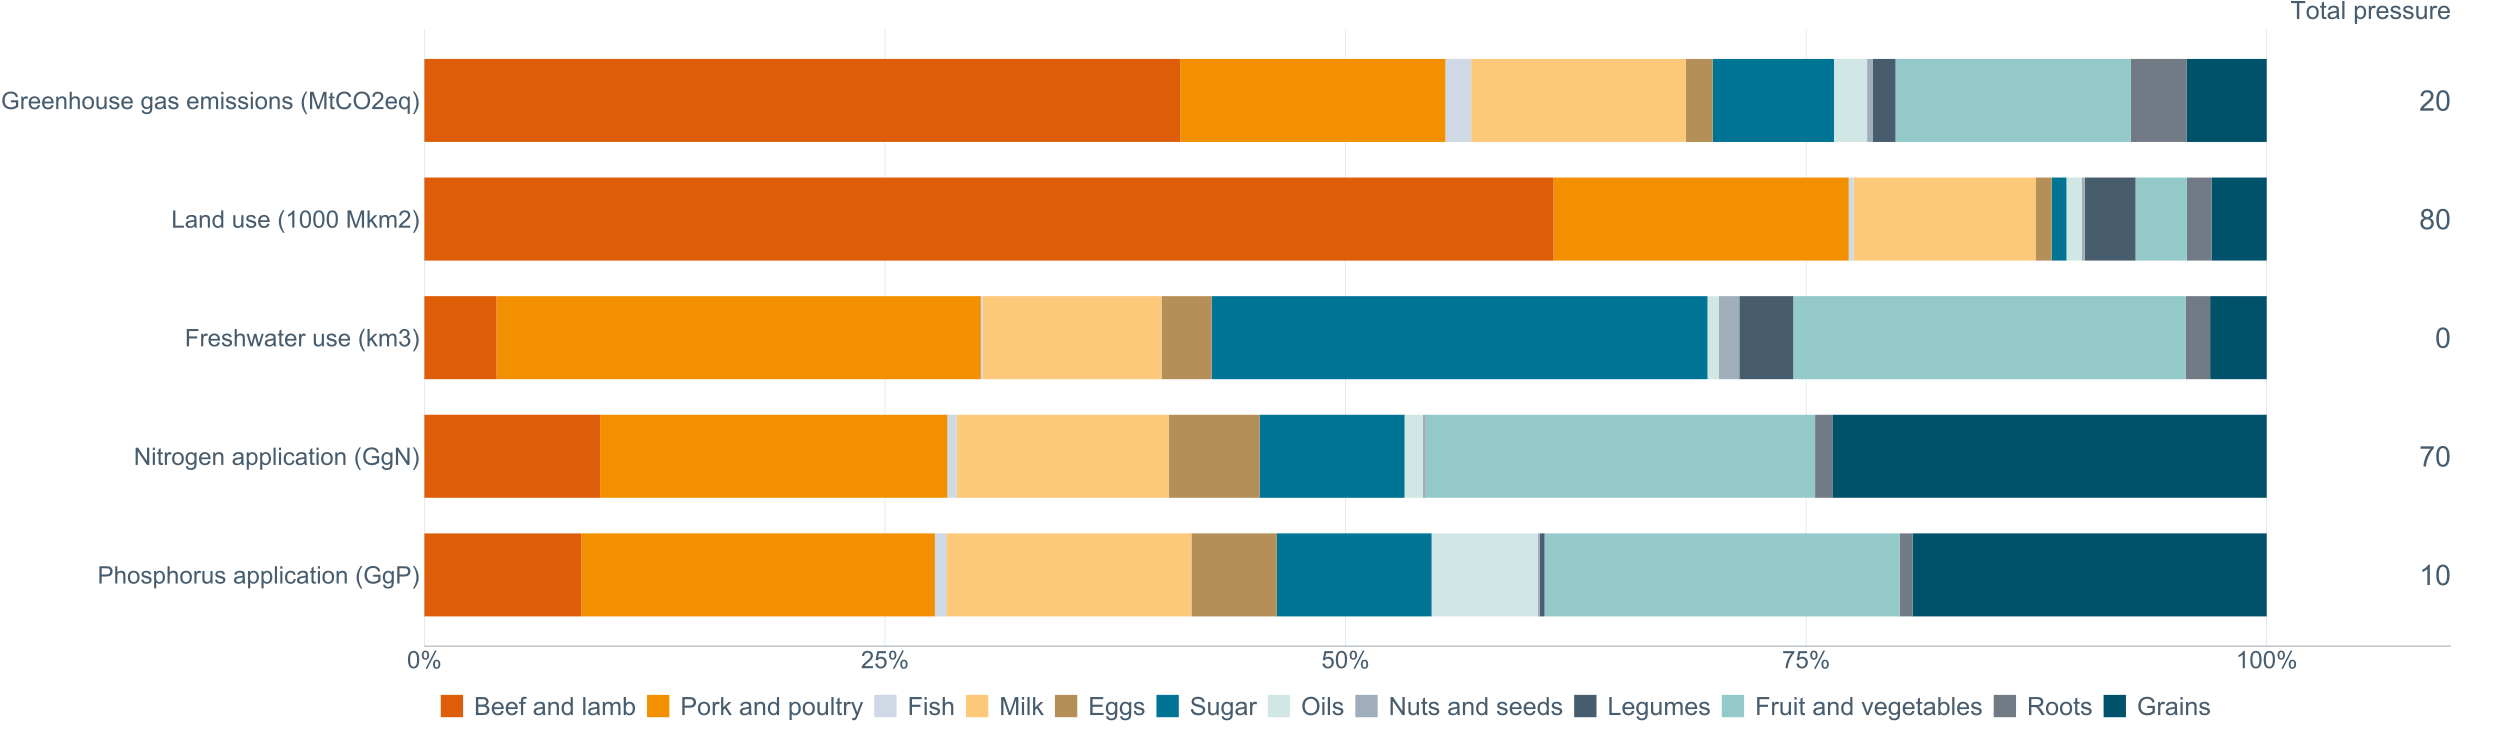 <?xml version="1.0" encoding="UTF-8"?>
<svg xmlns="http://www.w3.org/2000/svg" xmlns:xlink="http://www.w3.org/1999/xlink" width="2468.571pt" height="720pt" viewBox="0 0 2468.571 720" version="1.1">
<defs>
<g>
<symbol overflow="visible" id="glyph0-0">
<path style="stroke:none;" d="M 1.168 -9.941 C 1.164 -12.32 1.41 -14.238 1.902 -15.695 C 2.391 -17.145 3.121 -18.266 4.09 -19.059 C 5.059 -19.844 6.273 -20.238 7.742 -20.242 C 8.82 -20.238 9.77 -20.02 10.586 -19.586 C 11.402 -19.148 12.078 -18.52 12.609 -17.703 C 13.141 -16.879 13.555 -15.883 13.859 -14.707 C 14.16 -13.527 14.312 -11.938 14.316 -9.941 C 14.312 -7.574 14.07 -5.664 13.586 -4.215 C 13.098 -2.758 12.371 -1.637 11.406 -0.844 C 10.438 -0.055 9.215 0.34 7.742 0.344 C 5.797 0.34 4.273 -0.355 3.164 -1.746 C 1.832 -3.422 1.164 -6.152 1.168 -9.941 Z M 3.711 -9.941 C 3.707 -6.629 4.094 -4.426 4.871 -3.332 C 5.645 -2.234 6.602 -1.688 7.742 -1.691 C 8.875 -1.688 9.832 -2.238 10.605 -3.34 C 11.379 -4.441 11.766 -6.641 11.77 -9.941 C 11.766 -13.258 11.379 -15.461 10.605 -16.555 C 9.832 -17.641 8.867 -18.188 7.715 -18.191 C 6.574 -18.188 5.668 -17.707 4.992 -16.75 C 4.137 -15.52 3.707 -13.25 3.711 -9.941 Z M 3.711 -9.941 "/>
</symbol>
<symbol overflow="visible" id="glyph0-1">
<path style="stroke:none;" d="M 14.176 -2.379 L 14.176 0 L 0.852 0 C 0.828 -0.594 0.926 -1.164 1.141 -1.719 C 1.477 -2.625 2.02 -3.52 2.77 -4.398 C 3.516 -5.277 4.594 -6.297 6.008 -7.453 C 8.195 -9.25 9.676 -10.672 10.449 -11.723 C 11.215 -12.77 11.602 -13.762 11.605 -14.699 C 11.602 -15.68 11.25 -16.508 10.555 -17.18 C 9.852 -17.852 8.938 -18.188 7.812 -18.191 C 6.617 -18.188 5.664 -17.828 4.949 -17.117 C 4.234 -16.398 3.871 -15.41 3.863 -14.148 L 1.32 -14.41 C 1.492 -16.305 2.148 -17.754 3.285 -18.75 C 4.422 -19.742 5.949 -20.238 7.867 -20.242 C 9.797 -20.238 11.328 -19.703 12.457 -18.633 C 13.582 -17.559 14.145 -16.227 14.148 -14.645 C 14.145 -13.832 13.98 -13.039 13.652 -12.266 C 13.324 -11.484 12.777 -10.664 12.012 -9.805 C 11.246 -8.938 9.973 -7.758 8.195 -6.258 C 6.707 -5.008 5.754 -4.16 5.336 -3.719 C 4.91 -3.273 4.562 -2.828 4.289 -2.379 Z M 14.176 -2.379 "/>
</symbol>
<symbol overflow="visible" id="glyph0-2">
<path style="stroke:none;" d="M 4.977 -10.934 C 3.945 -11.309 3.188 -11.844 2.695 -12.539 C 2.199 -13.234 1.949 -14.066 1.953 -15.043 C 1.949 -16.504 2.477 -17.738 3.535 -18.742 C 4.586 -19.738 5.988 -20.238 7.742 -20.242 C 9.5 -20.238 10.918 -19.727 11.992 -18.707 C 13.062 -17.684 13.598 -16.441 13.602 -14.977 C 13.598 -14.039 13.352 -13.223 12.863 -12.535 C 12.371 -11.84 11.629 -11.309 10.629 -10.934 C 11.863 -10.527 12.805 -9.875 13.453 -8.98 C 14.102 -8.078 14.426 -7.004 14.426 -5.762 C 14.426 -4.035 13.812 -2.586 12.594 -1.414 C 11.371 -0.242 9.77 0.34 7.781 0.344 C 5.793 0.34 4.188 -0.246 2.969 -1.422 C 1.746 -2.598 1.137 -4.066 1.141 -5.832 C 1.137 -7.137 1.469 -8.234 2.137 -9.121 C 2.801 -10.004 3.746 -10.609 4.977 -10.934 Z M 4.484 -15.125 C 4.48 -14.168 4.789 -13.391 5.402 -12.789 C 6.016 -12.184 6.812 -11.883 7.797 -11.883 C 8.746 -11.883 9.527 -12.18 10.141 -12.781 C 10.746 -13.379 11.051 -14.117 11.055 -14.988 C 11.051 -15.895 10.738 -16.656 10.113 -17.277 C 9.484 -17.895 8.703 -18.203 7.77 -18.207 C 6.824 -18.203 6.039 -17.902 5.418 -17.297 C 4.793 -16.691 4.48 -15.965 4.484 -15.125 Z M 3.684 -5.816 C 3.68 -5.109 3.848 -4.426 4.184 -3.766 C 4.52 -3.105 5.016 -2.594 5.676 -2.234 C 6.336 -1.867 7.047 -1.688 7.812 -1.691 C 8.992 -1.688 9.969 -2.066 10.738 -2.832 C 11.508 -3.59 11.895 -4.559 11.895 -5.734 C 11.895 -6.926 11.496 -7.91 10.703 -8.691 C 9.91 -9.465 8.918 -9.855 7.727 -9.859 C 6.559 -9.855 5.594 -9.469 4.832 -8.703 C 4.062 -7.93 3.68 -6.969 3.684 -5.816 Z M 3.684 -5.816 "/>
</symbol>
<symbol overflow="visible" id="glyph0-3">
<path style="stroke:none;" d="M 1.332 -17.52 L 1.332 -19.898 L 14.383 -19.898 L 14.383 -17.973 C 13.098 -16.605 11.824 -14.793 10.566 -12.527 C 9.301 -10.262 8.328 -7.934 7.645 -5.543 C 7.148 -3.855 6.832 -2.008 6.695 0 L 4.152 0 C 4.18 -1.586 4.492 -3.5 5.086 -5.746 C 5.68 -7.992 6.535 -10.16 7.652 -12.246 C 8.766 -14.332 9.949 -16.09 11.207 -17.52 Z M 1.332 -17.52 "/>
</symbol>
<symbol overflow="visible" id="glyph0-4">
<path style="stroke:none;" d="M 10.492 0 L 8.016 0 L 8.016 -15.773 C 7.422 -15.203 6.641 -14.633 5.672 -14.066 C 4.703 -13.496 3.832 -13.07 3.066 -12.789 L 3.066 -15.18 C 4.449 -15.828 5.66 -16.617 6.695 -17.543 C 7.73 -18.469 8.465 -19.367 8.898 -20.242 L 10.492 -20.242 Z M 10.492 0 "/>
</symbol>
<symbol overflow="visible" id="glyph1-0">
<path style="stroke:none;" d="M 1.84 0 L 1.84 -17.059 L 8.273 -17.059 C 9.406 -17.055 10.27 -17.004 10.871 -16.898 C 11.703 -16.758 12.406 -16.488 12.973 -16.098 C 13.539 -15.703 13.992 -15.156 14.34 -14.453 C 14.684 -13.746 14.859 -12.969 14.859 -12.125 C 14.859 -10.672 14.395 -9.445 13.473 -8.441 C 12.547 -7.438 10.883 -6.938 8.473 -6.938 L 4.098 -6.938 L 4.098 0 Z M 4.098 -8.949 L 8.508 -8.949 C 9.965 -8.945 11 -9.219 11.613 -9.762 C 12.227 -10.305 12.531 -11.066 12.535 -12.055 C 12.531 -12.766 12.352 -13.379 11.992 -13.887 C 11.629 -14.395 11.152 -14.73 10.566 -14.895 C 10.184 -14.996 9.484 -15.047 8.461 -15.047 L 4.098 -15.047 Z M 4.098 -8.949 "/>
</symbol>
<symbol overflow="visible" id="glyph1-1">
<path style="stroke:none;" d="M 1.57 0 L 1.57 -17.059 L 3.664 -17.059 L 3.664 -10.938 C 4.641 -12.066 5.875 -12.633 7.367 -12.637 C 8.277 -12.633 9.074 -12.453 9.75 -12.094 C 10.426 -11.734 10.906 -11.234 11.199 -10.602 C 11.488 -9.961 11.637 -9.039 11.637 -7.832 L 11.637 0 L 9.543 0 L 9.543 -7.832 C 9.539 -8.875 9.312 -9.637 8.859 -10.117 C 8.406 -10.594 7.766 -10.832 6.938 -10.836 C 6.312 -10.832 5.727 -10.672 5.184 -10.352 C 4.633 -10.027 4.242 -9.59 4.012 -9.039 C 3.777 -8.488 3.66 -7.73 3.664 -6.762 L 3.664 0 Z M 1.57 0 "/>
</symbol>
<symbol overflow="visible" id="glyph1-2">
<path style="stroke:none;" d="M 0.793 -6.18 C 0.789 -8.465 1.426 -10.16 2.699 -11.266 C 3.758 -12.176 5.055 -12.633 6.586 -12.637 C 8.285 -12.633 9.672 -12.074 10.754 -10.965 C 11.828 -9.848 12.367 -8.312 12.371 -6.355 C 12.367 -4.762 12.129 -3.512 11.652 -2.602 C 11.172 -1.688 10.477 -0.977 9.57 -0.477 C 8.656 0.031 7.664 0.281 6.586 0.281 C 4.855 0.281 3.457 -0.273 2.391 -1.383 C 1.324 -2.492 0.789 -4.09 0.793 -6.18 Z M 2.945 -6.18 C 2.941 -4.594 3.285 -3.406 3.98 -2.621 C 4.668 -1.832 5.539 -1.441 6.586 -1.441 C 7.625 -1.441 8.488 -1.836 9.18 -2.629 C 9.871 -3.418 10.219 -4.625 10.219 -6.25 C 10.219 -7.777 9.871 -8.934 9.176 -9.723 C 8.48 -10.504 7.617 -10.898 6.586 -10.902 C 5.539 -10.898 4.668 -10.508 3.98 -9.727 C 3.285 -8.945 2.941 -7.762 2.945 -6.18 Z M 2.945 -6.18 "/>
</symbol>
<symbol overflow="visible" id="glyph1-3">
<path style="stroke:none;" d="M 0.734 -3.688 L 2.805 -4.016 C 2.918 -3.18 3.242 -2.543 3.777 -2.105 C 4.305 -1.66 5.047 -1.441 6.004 -1.441 C 6.965 -1.441 7.68 -1.637 8.145 -2.027 C 8.609 -2.418 8.84 -2.879 8.844 -3.41 C 8.84 -3.883 8.637 -4.254 8.227 -4.527 C 7.938 -4.711 7.223 -4.949 6.086 -5.238 C 4.547 -5.625 3.48 -5.957 2.891 -6.242 C 2.293 -6.523 1.844 -6.918 1.539 -7.418 C 1.23 -7.918 1.078 -8.469 1.082 -9.078 C 1.078 -9.625 1.203 -10.137 1.461 -10.605 C 1.711 -11.074 2.055 -11.465 2.492 -11.777 C 2.812 -12.016 3.258 -12.219 3.824 -12.387 C 4.383 -12.551 4.984 -12.633 5.633 -12.637 C 6.598 -12.633 7.449 -12.492 8.184 -12.219 C 8.914 -11.938 9.457 -11.559 9.809 -11.082 C 10.16 -10.602 10.398 -9.965 10.531 -9.172 L 8.484 -8.891 C 8.391 -9.523 8.117 -10.02 7.672 -10.379 C 7.223 -10.73 6.594 -10.91 5.785 -10.914 C 4.816 -10.91 4.129 -10.75 3.723 -10.438 C 3.309 -10.117 3.105 -9.746 3.105 -9.32 C 3.105 -9.047 3.191 -8.805 3.363 -8.59 C 3.535 -8.363 3.801 -8.176 4.168 -8.031 C 4.371 -7.949 4.988 -7.77 6.016 -7.496 C 7.496 -7.098 8.531 -6.773 9.117 -6.523 C 9.703 -6.266 10.16 -5.898 10.496 -5.422 C 10.824 -4.938 10.992 -4.344 10.996 -3.633 C 10.992 -2.93 10.789 -2.27 10.383 -1.656 C 9.977 -1.039 9.387 -0.562 8.621 -0.227 C 7.852 0.113 6.984 0.281 6.016 0.281 C 4.41 0.281 3.188 -0.051 2.344 -0.719 C 1.5 -1.387 0.961 -2.375 0.734 -3.688 Z M 0.734 -3.688 "/>
</symbol>
<symbol overflow="visible" id="glyph1-4">
<path style="stroke:none;" d="M 1.57 4.738 L 1.57 -12.359 L 3.48 -12.359 L 3.48 -10.754 C 3.93 -11.379 4.438 -11.852 5.004 -12.164 C 5.57 -12.477 6.254 -12.633 7.062 -12.637 C 8.117 -12.633 9.051 -12.359 9.855 -11.82 C 10.66 -11.273 11.27 -10.508 11.684 -9.523 C 12.094 -8.531 12.297 -7.449 12.301 -6.273 C 12.297 -5.004 12.07 -3.863 11.617 -2.855 C 11.16 -1.84 10.5 -1.066 9.641 -0.527 C 8.773 0.012 7.867 0.281 6.914 0.281 C 6.215 0.281 5.586 0.137 5.031 -0.16 C 4.473 -0.453 4.016 -0.828 3.664 -1.281 L 3.664 4.738 Z M 3.469 -6.109 C 3.469 -4.516 3.789 -3.34 4.434 -2.582 C 5.074 -1.82 5.855 -1.441 6.773 -1.441 C 7.703 -1.441 8.5 -1.832 9.164 -2.621 C 9.828 -3.406 10.16 -4.629 10.16 -6.285 C 10.16 -7.859 9.836 -9.039 9.188 -9.82 C 8.539 -10.602 7.766 -10.992 6.867 -10.996 C 5.973 -10.992 5.18 -10.574 4.496 -9.746 C 3.809 -8.91 3.469 -7.699 3.469 -6.109 Z M 3.469 -6.109 "/>
</symbol>
<symbol overflow="visible" id="glyph1-5">
<path style="stroke:none;" d="M 1.547 0 L 1.547 -12.359 L 3.434 -12.359 L 3.434 -10.484 C 3.914 -11.359 4.355 -11.938 4.766 -12.219 C 5.168 -12.492 5.617 -12.633 6.109 -12.637 C 6.812 -12.633 7.531 -12.41 8.262 -11.965 L 7.539 -10.02 C 7.027 -10.32 6.516 -10.469 6.004 -10.473 C 5.543 -10.469 5.133 -10.332 4.77 -10.059 C 4.402 -9.781 4.141 -9.398 3.992 -8.914 C 3.754 -8.164 3.637 -7.352 3.641 -6.469 L 3.641 0 Z M 1.547 0 "/>
</symbol>
<symbol overflow="visible" id="glyph1-6">
<path style="stroke:none;" d="M 9.672 0 L 9.672 -1.816 C 8.707 -0.418 7.398 0.281 5.75 0.281 C 5.016 0.281 4.336 0.145 3.707 -0.137 C 3.07 -0.414 2.602 -0.766 2.297 -1.191 C 1.992 -1.613 1.777 -2.133 1.652 -2.746 C 1.566 -3.156 1.523 -3.809 1.523 -4.703 L 1.523 -12.359 L 3.621 -12.359 L 3.621 -5.504 C 3.621 -4.406 3.66 -3.672 3.746 -3.293 C 3.875 -2.742 4.156 -2.309 4.586 -1.996 C 5.012 -1.68 5.539 -1.523 6.168 -1.523 C 6.793 -1.523 7.383 -1.684 7.934 -2.008 C 8.484 -2.328 8.875 -2.766 9.105 -3.324 C 9.332 -3.875 9.445 -4.68 9.449 -5.738 L 9.449 -12.359 L 11.543 -12.359 L 11.543 0 Z M 9.672 0 "/>
</symbol>
<symbol overflow="visible" id="glyph1-7">
<path style="stroke:none;" d=""/>
</symbol>
<symbol overflow="visible" id="glyph1-8">
<path style="stroke:none;" d="M 9.637 -1.523 C 8.859 -0.863 8.113 -0.395 7.395 -0.125 C 6.676 0.148 5.906 0.281 5.086 0.281 C 3.727 0.281 2.68 -0.051 1.953 -0.715 C 1.219 -1.379 0.855 -2.227 0.859 -3.258 C 0.855 -3.863 0.992 -4.414 1.273 -4.918 C 1.547 -5.414 1.91 -5.816 2.355 -6.121 C 2.801 -6.422 3.301 -6.652 3.863 -6.809 C 4.27 -6.918 4.891 -7.02 5.727 -7.121 C 7.414 -7.32 8.66 -7.562 9.461 -7.844 C 9.465 -8.129 9.469 -8.312 9.473 -8.391 C 9.469 -9.242 9.27 -9.844 8.879 -10.195 C 8.34 -10.664 7.547 -10.898 6.492 -10.902 C 5.508 -10.898 4.781 -10.727 4.312 -10.383 C 3.844 -10.039 3.496 -9.43 3.27 -8.555 L 1.223 -8.832 C 1.406 -9.707 1.711 -10.418 2.141 -10.957 C 2.562 -11.496 3.18 -11.91 3.992 -12.199 C 4.797 -12.488 5.734 -12.633 6.797 -12.637 C 7.852 -12.633 8.707 -12.508 9.367 -12.266 C 10.023 -12.016 10.508 -11.703 10.82 -11.328 C 11.129 -10.949 11.348 -10.477 11.473 -9.902 C 11.543 -9.543 11.578 -8.898 11.578 -7.973 L 11.578 -5.18 C 11.578 -3.23 11.621 -1.996 11.711 -1.484 C 11.801 -0.965 11.977 -0.473 12.242 0 L 10.055 0 C 9.836 -0.434 9.695 -0.941 9.637 -1.523 Z M 9.461 -6.203 C 8.699 -5.891 7.559 -5.625 6.039 -5.41 C 5.176 -5.285 4.566 -5.148 4.211 -4.992 C 3.852 -4.836 3.574 -4.605 3.383 -4.309 C 3.188 -4.008 3.094 -3.68 3.094 -3.316 C 3.094 -2.758 3.305 -2.293 3.727 -1.922 C 4.148 -1.547 4.766 -1.359 5.586 -1.363 C 6.391 -1.359 7.109 -1.535 7.738 -1.891 C 8.363 -2.242 8.824 -2.727 9.125 -3.34 C 9.344 -3.812 9.457 -4.508 9.461 -5.434 Z M 9.461 -6.203 "/>
</symbol>
<symbol overflow="visible" id="glyph1-9">
<path style="stroke:none;" d="M 1.523 0 L 1.523 -17.059 L 3.621 -17.059 L 3.621 0 Z M 1.523 0 "/>
</symbol>
<symbol overflow="visible" id="glyph1-10">
<path style="stroke:none;" d="M 1.582 -14.652 L 1.582 -17.059 L 3.676 -17.059 L 3.676 -14.652 Z M 1.582 0 L 1.582 -12.359 L 3.676 -12.359 L 3.676 0 Z M 1.582 0 "/>
</symbol>
<symbol overflow="visible" id="glyph1-11">
<path style="stroke:none;" d="M 9.637 -4.527 L 11.695 -4.258 C 11.469 -2.836 10.891 -1.723 9.969 -0.922 C 9.039 -0.117 7.902 0.281 6.551 0.281 C 4.859 0.281 3.5 -0.27 2.473 -1.379 C 1.441 -2.48 0.926 -4.066 0.93 -6.133 C 0.926 -7.465 1.148 -8.633 1.594 -9.633 C 2.035 -10.633 2.707 -11.383 3.613 -11.887 C 4.516 -12.383 5.5 -12.633 6.562 -12.637 C 7.906 -12.633 9.004 -12.293 9.855 -11.617 C 10.707 -10.938 11.254 -9.973 11.496 -8.727 L 9.461 -8.414 C 9.266 -9.242 8.922 -9.863 8.43 -10.285 C 7.934 -10.699 7.34 -10.91 6.645 -10.914 C 5.59 -10.91 4.73 -10.531 4.07 -9.781 C 3.41 -9.023 3.082 -7.828 3.082 -6.191 C 3.082 -4.527 3.398 -3.32 4.035 -2.57 C 4.672 -1.816 5.504 -1.441 6.527 -1.441 C 7.348 -1.441 8.031 -1.691 8.586 -2.199 C 9.133 -2.699 9.484 -3.477 9.637 -4.527 Z M 9.637 -4.527 "/>
</symbol>
<symbol overflow="visible" id="glyph1-12">
<path style="stroke:none;" d="M 6.145 -1.875 L 6.445 -0.023 C 5.855 0.102 5.328 0.164 4.863 0.164 C 4.102 0.164 3.512 0.047 3.094 -0.195 C 2.676 -0.434 2.379 -0.75 2.211 -1.145 C 2.035 -1.535 1.949 -2.363 1.953 -3.621 L 1.953 -10.73 L 0.418 -10.73 L 0.418 -12.359 L 1.953 -12.359 L 1.953 -15.418 L 4.039 -16.676 L 4.039 -12.359 L 6.145 -12.359 L 6.145 -10.73 L 4.039 -10.73 L 4.039 -3.504 C 4.035 -2.902 4.074 -2.516 4.148 -2.348 C 4.219 -2.176 4.336 -2.039 4.508 -1.941 C 4.672 -1.84 4.914 -1.793 5.227 -1.793 C 5.457 -1.793 5.762 -1.82 6.145 -1.875 Z M 6.145 -1.875 "/>
</symbol>
<symbol overflow="visible" id="glyph1-13">
<path style="stroke:none;" d="M 1.57 0 L 1.57 -12.359 L 3.457 -12.359 L 3.457 -10.602 C 4.363 -11.953 5.672 -12.633 7.391 -12.637 C 8.133 -12.633 8.816 -12.5 9.441 -12.234 C 10.062 -11.969 10.531 -11.617 10.844 -11.184 C 11.152 -10.746 11.371 -10.23 11.496 -9.637 C 11.574 -9.246 11.613 -8.566 11.613 -7.598 L 11.613 0 L 9.52 0 L 9.52 -7.52 C 9.516 -8.367 9.434 -9.004 9.273 -9.43 C 9.109 -9.852 8.82 -10.191 8.406 -10.445 C 7.988 -10.695 7.504 -10.82 6.949 -10.824 C 6.055 -10.82 5.281 -10.539 4.637 -9.973 C 3.984 -9.406 3.66 -8.332 3.664 -6.75 L 3.664 0 Z M 1.57 0 "/>
</symbol>
<symbol overflow="visible" id="glyph1-14">
<path style="stroke:none;" d="M 5.574 5.016 C 4.414 3.555 3.438 1.848 2.641 -0.105 C 1.84 -2.059 1.441 -4.082 1.441 -6.18 C 1.441 -8.023 1.738 -9.793 2.34 -11.484 C 3.035 -13.445 4.113 -15.398 5.574 -17.352 L 7.074 -17.352 C 6.133 -15.734 5.516 -14.582 5.215 -13.895 C 4.738 -12.82 4.363 -11.703 4.098 -10.543 C 3.762 -9.09 3.598 -7.633 3.598 -6.168 C 3.598 -2.434 4.754 1.293 7.074 5.016 Z M 5.574 5.016 "/>
</symbol>
<symbol overflow="visible" id="glyph1-15">
<path style="stroke:none;" d="M 9.82 -6.691 L 9.82 -8.691 L 17.047 -8.703 L 17.047 -2.375 C 15.934 -1.484 14.789 -0.82 13.613 -0.379 C 12.434 0.066 11.227 0.285 9.984 0.289 C 8.309 0.285 6.785 -0.07 5.418 -0.785 C 4.047 -1.504 3.012 -2.539 2.316 -3.898 C 1.613 -5.25 1.266 -6.77 1.27 -8.449 C 1.266 -10.105 1.613 -11.652 2.309 -13.098 C 3.004 -14.535 4 -15.605 5.305 -16.305 C 6.605 -17 8.109 -17.348 9.809 -17.352 C 11.043 -17.348 12.156 -17.148 13.156 -16.75 C 14.148 -16.348 14.93 -15.793 15.5 -15.082 C 16.062 -14.367 16.496 -13.434 16.793 -12.289 L 14.758 -11.73 C 14.496 -12.598 14.176 -13.277 13.801 -13.777 C 13.418 -14.27 12.875 -14.668 12.172 -14.969 C 11.461 -15.266 10.68 -15.414 9.82 -15.418 C 8.789 -15.414 7.895 -15.258 7.145 -14.945 C 6.387 -14.629 5.781 -14.215 5.324 -13.707 C 4.859 -13.191 4.5 -12.629 4.246 -12.02 C 3.812 -10.961 3.598 -9.82 3.598 -8.59 C 3.598 -7.066 3.859 -5.793 4.383 -4.77 C 4.906 -3.746 5.668 -2.984 6.668 -2.488 C 7.668 -1.992 8.73 -1.746 9.855 -1.746 C 10.832 -1.746 11.785 -1.934 12.719 -2.309 C 13.648 -2.684 14.355 -3.086 14.836 -3.516 L 14.836 -6.691 Z M 9.82 -6.691 "/>
</symbol>
<symbol overflow="visible" id="glyph1-16">
<path style="stroke:none;" d="M 1.188 1.023 L 3.223 1.328 C 3.309 1.953 3.543 2.41 3.934 2.699 C 4.449 3.086 5.16 3.281 6.062 3.281 C 7.031 3.281 7.781 3.086 8.309 2.699 C 8.836 2.309 9.191 1.766 9.379 1.07 C 9.484 0.641 9.535 -0.254 9.531 -1.617 C 8.613 -0.539 7.473 0 6.109 0 C 4.41 0 3.094 -0.609 2.164 -1.836 C 1.23 -3.059 0.766 -4.531 0.77 -6.25 C 0.766 -7.426 0.98 -8.512 1.406 -9.512 C 1.832 -10.504 2.449 -11.273 3.262 -11.82 C 4.07 -12.359 5.023 -12.633 6.121 -12.637 C 7.578 -12.633 8.781 -12.043 9.73 -10.871 L 9.73 -12.359 L 11.66 -12.359 L 11.66 -1.676 C 11.66 0.246 11.461 1.609 11.07 2.414 C 10.676 3.219 10.059 3.852 9.211 4.316 C 8.359 4.781 7.312 5.016 6.074 5.016 C 4.598 5.016 3.406 4.684 2.5 4.02 C 1.59 3.355 1.152 2.355 1.188 1.023 Z M 2.922 -6.402 C 2.918 -4.777 3.238 -3.594 3.887 -2.852 C 4.527 -2.105 5.336 -1.734 6.309 -1.734 C 7.266 -1.734 8.07 -2.102 8.727 -2.844 C 9.375 -3.582 9.703 -4.746 9.707 -6.332 C 9.703 -7.844 9.367 -8.984 8.699 -9.75 C 8.023 -10.516 7.215 -10.898 6.273 -10.902 C 5.34 -10.898 4.547 -10.52 3.898 -9.77 C 3.242 -9.012 2.918 -7.891 2.922 -6.402 Z M 2.922 -6.402 "/>
</symbol>
<symbol overflow="visible" id="glyph1-17">
<path style="stroke:none;" d="M 2.945 5.016 L 1.441 5.016 C 3.762 1.293 4.922 -2.434 4.922 -6.168 C 4.922 -7.625 4.754 -9.07 4.422 -10.508 C 4.156 -11.668 3.789 -12.785 3.316 -13.859 C 3.012 -14.555 2.387 -15.719 1.441 -17.352 L 2.945 -17.352 C 4.402 -15.398 5.48 -13.445 6.18 -11.484 C 6.773 -9.793 7.07 -8.023 7.074 -6.18 C 7.07 -4.082 6.672 -2.059 5.871 -0.105 C 5.066 1.848 4.09 3.555 2.945 5.016 Z M 2.945 5.016 "/>
</symbol>
<symbol overflow="visible" id="glyph1-18">
<path style="stroke:none;" d="M 1.816 0 L 1.816 -17.059 L 4.133 -17.059 L 13.094 -3.664 L 13.094 -17.059 L 15.258 -17.059 L 15.258 0 L 12.941 0 L 3.98 -13.406 L 3.98 0 Z M 1.816 0 "/>
</symbol>
<symbol overflow="visible" id="glyph1-19">
<path style="stroke:none;" d="M 10.031 -3.98 L 12.195 -3.711 C 11.852 -2.445 11.219 -1.465 10.297 -0.766 C 9.371 -0.066 8.195 0.281 6.762 0.281 C 4.953 0.281 3.52 -0.273 2.461 -1.391 C 1.398 -2.5 0.867 -4.062 0.871 -6.074 C 0.867 -8.152 1.402 -9.766 2.477 -10.914 C 3.547 -12.059 4.938 -12.633 6.645 -12.637 C 8.297 -12.633 9.645 -12.07 10.695 -10.949 C 11.738 -9.82 12.262 -8.238 12.266 -6.203 C 12.262 -6.074 12.258 -5.887 12.254 -5.645 L 3.039 -5.645 C 3.113 -4.285 3.496 -3.246 4.188 -2.523 C 4.879 -1.801 5.742 -1.441 6.773 -1.441 C 7.539 -1.441 8.191 -1.641 8.738 -2.047 C 9.277 -2.445 9.711 -3.09 10.031 -3.98 Z M 3.152 -7.367 L 10.055 -7.367 C 9.961 -8.402 9.695 -9.184 9.262 -9.707 C 8.594 -10.508 7.73 -10.91 6.668 -10.914 C 5.707 -10.91 4.898 -10.59 4.242 -9.949 C 3.586 -9.305 3.223 -8.441 3.152 -7.367 Z M 3.152 -7.367 "/>
</symbol>
<symbol overflow="visible" id="glyph1-20">
<path style="stroke:none;" d="M 1.953 0 L 1.953 -17.059 L 13.465 -17.059 L 13.465 -15.047 L 4.211 -15.047 L 4.211 -9.766 L 12.219 -9.766 L 12.219 -7.75 L 4.211 -7.75 L 4.211 0 Z M 1.953 0 "/>
</symbol>
<symbol overflow="visible" id="glyph1-21">
<path style="stroke:none;" d="M 3.852 0 L 0.07 -12.359 L 2.234 -12.359 L 4.199 -5.227 L 4.934 -2.57 C 4.965 -2.699 5.176 -3.551 5.574 -5.121 L 7.539 -12.359 L 9.695 -12.359 L 11.543 -5.191 L 12.16 -2.828 L 12.871 -5.215 L 14.988 -12.359 L 17.027 -12.359 L 13.16 0 L 10.984 0 L 9.02 -7.402 L 8.543 -9.508 L 6.039 0 Z M 3.852 0 "/>
</symbol>
<symbol overflow="visible" id="glyph1-22">
<path style="stroke:none;" d="M 1.582 0 L 1.582 -17.059 L 3.676 -17.059 L 3.676 -7.332 L 8.637 -12.359 L 11.348 -12.359 L 6.621 -7.773 L 11.824 0 L 9.238 0 L 5.156 -6.32 L 3.676 -4.898 L 3.676 0 Z M 1.582 0 "/>
</symbol>
<symbol overflow="visible" id="glyph1-23">
<path style="stroke:none;" d="M 1.57 0 L 1.57 -12.359 L 3.445 -12.359 L 3.445 -10.625 C 3.832 -11.227 4.348 -11.715 4.992 -12.082 C 5.633 -12.449 6.363 -12.633 7.191 -12.637 C 8.105 -12.633 8.859 -12.441 9.445 -12.066 C 10.031 -11.684 10.441 -11.152 10.684 -10.473 C 11.656 -11.91 12.93 -12.633 14.5 -12.637 C 15.723 -12.633 16.664 -12.293 17.328 -11.617 C 17.984 -10.938 18.316 -9.895 18.316 -8.484 L 18.316 0 L 16.234 0 L 16.234 -7.785 C 16.23 -8.621 16.164 -9.223 16.031 -9.594 C 15.895 -9.961 15.648 -10.258 15.293 -10.484 C 14.934 -10.707 14.512 -10.82 14.035 -10.824 C 13.16 -10.82 12.438 -10.531 11.867 -9.957 C 11.289 -9.375 11.004 -8.449 11.008 -7.18 L 11.008 0 L 8.914 0 L 8.914 -8.031 C 8.91 -8.957 8.742 -9.656 8.402 -10.125 C 8.059 -10.59 7.5 -10.82 6.727 -10.824 C 6.137 -10.82 5.59 -10.664 5.09 -10.355 C 4.586 -10.043 4.223 -9.59 4 -8.996 C 3.773 -8.395 3.66 -7.535 3.664 -6.414 L 3.664 0 Z M 1.57 0 "/>
</symbol>
<symbol overflow="visible" id="glyph1-24">
<path style="stroke:none;" d="M 1 -4.504 L 3.094 -4.781 C 3.336 -3.594 3.746 -2.738 4.324 -2.215 C 4.902 -1.691 5.605 -1.43 6.434 -1.43 C 7.418 -1.43 8.25 -1.77 8.93 -2.453 C 9.609 -3.137 9.949 -3.984 9.949 -4.992 C 9.949 -5.953 9.633 -6.746 9.008 -7.371 C 8.375 -7.996 7.578 -8.309 6.609 -8.309 C 6.211 -8.309 5.719 -8.23 5.133 -8.078 L 5.363 -9.914 C 5.5 -9.898 5.613 -9.891 5.703 -9.891 C 6.59 -9.891 7.395 -10.121 8.109 -10.59 C 8.824 -11.051 9.18 -11.77 9.184 -12.742 C 9.18 -13.508 8.922 -14.145 8.402 -14.648 C 7.879 -15.152 7.207 -15.402 6.391 -15.406 C 5.574 -15.402 4.895 -15.148 4.352 -14.637 C 3.809 -14.125 3.461 -13.355 3.305 -12.336 L 1.211 -12.707 C 1.465 -14.109 2.047 -15.195 2.953 -15.969 C 3.859 -16.738 4.988 -17.125 6.344 -17.129 C 7.27 -17.125 8.125 -16.926 8.914 -16.527 C 9.695 -16.125 10.297 -15.582 10.711 -14.895 C 11.125 -14.203 11.332 -13.469 11.336 -12.695 C 11.332 -11.957 11.133 -11.285 10.742 -10.68 C 10.344 -10.074 9.758 -9.594 8.984 -9.238 C 9.988 -9.004 10.773 -8.52 11.332 -7.789 C 11.891 -7.055 12.168 -6.141 12.172 -5.039 C 12.168 -3.547 11.625 -2.281 10.543 -1.25 C 9.453 -0.215 8.082 0.297 6.422 0.301 C 4.926 0.297 3.684 -0.145 2.695 -1.035 C 1.703 -1.926 1.137 -3.082 1 -4.504 Z M 1 -4.504 "/>
</symbol>
<symbol overflow="visible" id="glyph1-25">
<path style="stroke:none;" d="M 1.746 0 L 1.746 -17.059 L 4.004 -17.059 L 4.004 -2.012 L 12.406 -2.012 L 12.406 0 Z M 1.746 0 "/>
</symbol>
<symbol overflow="visible" id="glyph1-26">
<path style="stroke:none;" d="M 9.59 0 L 9.59 -1.559 C 8.805 -0.332 7.652 0.281 6.133 0.281 C 5.145 0.281 4.238 0.012 3.414 -0.535 C 2.586 -1.074 1.945 -1.832 1.496 -2.809 C 1.039 -3.777 0.812 -4.898 0.816 -6.168 C 0.812 -7.398 1.02 -8.516 1.43 -9.523 C 1.84 -10.523 2.457 -11.293 3.281 -11.832 C 4.102 -12.363 5.02 -12.633 6.039 -12.637 C 6.781 -12.633 7.445 -12.477 8.027 -12.164 C 8.609 -11.852 9.082 -11.441 9.449 -10.938 L 9.449 -17.059 L 11.531 -17.059 L 11.531 0 Z M 2.969 -6.168 C 2.965 -4.582 3.297 -3.398 3.969 -2.617 C 4.633 -1.832 5.422 -1.441 6.332 -1.441 C 7.242 -1.441 8.02 -1.812 8.664 -2.562 C 9.301 -3.309 9.621 -4.453 9.625 -5.992 C 9.621 -7.684 9.293 -8.926 8.645 -9.715 C 7.988 -10.504 7.188 -10.898 6.238 -10.902 C 5.305 -10.898 4.527 -10.52 3.902 -9.762 C 3.277 -9.004 2.965 -7.805 2.969 -6.168 Z M 2.969 -6.168 "/>
</symbol>
<symbol overflow="visible" id="glyph1-27">
<path style="stroke:none;" d="M 8.879 0 L 6.785 0 L 6.785 -13.348 C 6.277 -12.863 5.613 -12.379 4.801 -11.902 C 3.98 -11.418 3.246 -11.059 2.594 -10.824 L 2.594 -12.848 C 3.762 -13.398 4.785 -14.066 5.668 -14.848 C 6.543 -15.629 7.164 -16.387 7.531 -17.129 L 8.879 -17.129 Z M 8.879 0 "/>
</symbol>
<symbol overflow="visible" id="glyph1-28">
<path style="stroke:none;" d="M 0.988 -8.414 C 0.984 -10.43 1.191 -12.051 1.609 -13.285 C 2.023 -14.512 2.641 -15.461 3.461 -16.129 C 4.277 -16.793 5.309 -17.125 6.551 -17.129 C 7.465 -17.125 8.266 -16.941 8.961 -16.574 C 9.648 -16.203 10.219 -15.672 10.672 -14.98 C 11.117 -14.285 11.473 -13.441 11.73 -12.445 C 11.984 -11.445 12.109 -10.102 12.113 -8.414 C 12.109 -6.41 11.906 -4.793 11.496 -3.566 C 11.086 -2.336 10.469 -1.387 9.652 -0.715 C 8.832 -0.047 7.801 0.285 6.551 0.289 C 4.906 0.285 3.613 -0.301 2.676 -1.477 C 1.547 -2.898 0.984 -5.211 0.988 -8.414 Z M 3.141 -8.414 C 3.141 -5.609 3.469 -3.742 4.125 -2.82 C 4.781 -1.891 5.59 -1.43 6.551 -1.43 C 7.512 -1.43 8.32 -1.895 8.977 -2.824 C 9.633 -3.754 9.961 -5.617 9.961 -8.414 C 9.961 -11.219 9.633 -13.082 8.977 -14.008 C 8.32 -14.93 7.504 -15.391 6.527 -15.395 C 5.566 -15.391 4.797 -14.984 4.223 -14.176 C 3.5 -13.129 3.141 -11.211 3.141 -8.414 Z M 3.141 -8.414 "/>
</symbol>
<symbol overflow="visible" id="glyph1-29">
<path style="stroke:none;" d="M 1.77 0 L 1.77 -17.059 L 5.168 -17.059 L 9.207 -4.98 C 9.574 -3.855 9.848 -3.012 10.02 -2.457 C 10.215 -3.074 10.516 -3.988 10.926 -5.191 L 15.012 -17.059 L 18.051 -17.059 L 18.051 0 L 15.875 0 L 15.875 -14.277 L 10.914 0 L 8.879 0 L 3.945 -14.523 L 3.945 0 Z M 1.77 0 "/>
</symbol>
<symbol overflow="visible" id="glyph1-30">
<path style="stroke:none;" d="M 12 -2.012 L 12 0 L 0.723 0 C 0.703 -0.504 0.785 -0.988 0.965 -1.453 C 1.25 -2.219 1.711 -2.973 2.344 -3.723 C 2.977 -4.465 3.891 -5.328 5.086 -6.309 C 6.938 -7.828 8.188 -9.031 8.844 -9.922 C 9.492 -10.805 9.82 -11.645 9.82 -12.441 C 9.82 -13.27 9.523 -13.969 8.93 -14.539 C 8.336 -15.105 7.562 -15.391 6.609 -15.395 C 5.602 -15.391 4.793 -15.09 4.188 -14.488 C 3.582 -13.883 3.277 -13.047 3.27 -11.977 L 1.117 -12.195 C 1.262 -13.797 1.816 -15.023 2.781 -15.867 C 3.738 -16.707 5.031 -17.125 6.656 -17.129 C 8.293 -17.125 9.586 -16.672 10.543 -15.766 C 11.496 -14.855 11.977 -13.73 11.977 -12.395 C 11.977 -11.707 11.836 -11.035 11.555 -10.379 C 11.273 -9.715 10.809 -9.023 10.164 -8.297 C 9.516 -7.566 8.441 -6.566 6.938 -5.297 C 5.68 -4.238 4.871 -3.52 4.516 -3.145 C 4.156 -2.766 3.863 -2.387 3.633 -2.012 Z M 12 -2.012 "/>
</symbol>
<symbol overflow="visible" id="glyph1-31">
<path style="stroke:none;" d="M 14.012 -5.98 L 16.27 -5.41 C 15.793 -3.551 14.941 -2.137 13.715 -1.168 C 12.484 -0.195 10.98 0.285 9.207 0.289 C 7.363 0.285 5.867 -0.086 4.719 -0.832 C 3.562 -1.578 2.688 -2.66 2.09 -4.082 C 1.484 -5.5 1.184 -7.023 1.188 -8.656 C 1.184 -10.43 1.523 -11.98 2.203 -13.309 C 2.883 -14.629 3.848 -15.633 5.102 -16.32 C 6.355 -17.004 7.734 -17.348 9.238 -17.352 C 10.945 -17.348 12.383 -16.914 13.547 -16.047 C 14.711 -15.176 15.52 -13.953 15.977 -12.383 L 13.754 -11.859 C 13.355 -13.098 12.781 -14 12.031 -14.566 C 11.273 -15.133 10.328 -15.414 9.195 -15.418 C 7.879 -15.414 6.785 -15.102 5.906 -14.477 C 5.023 -13.848 4.402 -13.004 4.051 -11.945 C 3.691 -10.883 3.516 -9.789 3.516 -8.668 C 3.516 -7.215 3.727 -5.949 4.148 -4.867 C 4.57 -3.785 5.227 -2.977 6.121 -2.441 C 7.012 -1.906 7.977 -1.641 9.02 -1.641 C 10.277 -1.641 11.348 -2.004 12.23 -2.734 C 13.105 -3.461 13.699 -4.543 14.012 -5.98 Z M 14.012 -5.98 "/>
</symbol>
<symbol overflow="visible" id="glyph1-32">
<path style="stroke:none;" d="M 1.152 -8.309 C 1.148 -11.141 1.91 -13.355 3.434 -14.961 C 4.953 -16.559 6.914 -17.359 9.32 -17.363 C 10.895 -17.359 12.312 -16.984 13.578 -16.234 C 14.84 -15.48 15.805 -14.43 16.473 -13.086 C 17.133 -11.734 17.465 -10.211 17.469 -8.508 C 17.465 -6.773 17.117 -5.223 16.418 -3.863 C 15.719 -2.496 14.727 -1.465 13.449 -0.762 C 12.168 -0.062 10.789 0.285 9.309 0.289 C 7.703 0.285 6.27 -0.098 5.004 -0.871 C 3.738 -1.645 2.777 -2.703 2.129 -4.047 C 1.473 -5.387 1.148 -6.809 1.152 -8.309 Z M 3.48 -8.273 C 3.48 -6.219 4.031 -4.598 5.137 -3.414 C 6.242 -2.23 7.629 -1.641 9.297 -1.641 C 10.996 -1.641 12.395 -2.238 13.492 -3.434 C 14.59 -4.629 15.141 -6.324 15.141 -8.52 C 15.141 -9.906 14.902 -11.117 14.434 -12.152 C 13.961 -13.188 13.277 -13.988 12.375 -14.562 C 11.469 -15.129 10.453 -15.414 9.332 -15.418 C 7.734 -15.414 6.359 -14.867 5.207 -13.77 C 4.055 -12.672 3.48 -10.84 3.48 -8.273 Z M 3.48 -8.273 "/>
</symbol>
<symbol overflow="visible" id="glyph1-33">
<path style="stroke:none;" d="M 9.449 4.738 L 9.449 -1.316 C 9.121 -0.855 8.664 -0.473 8.082 -0.172 C 7.492 0.133 6.871 0.281 6.215 0.281 C 4.746 0.281 3.484 -0.305 2.426 -1.477 C 1.363 -2.648 0.832 -4.254 0.836 -6.297 C 0.832 -7.535 1.047 -8.648 1.48 -9.633 C 1.91 -10.617 2.535 -11.363 3.355 -11.875 C 4.172 -12.379 5.07 -12.633 6.051 -12.637 C 7.578 -12.633 8.781 -11.988 9.66 -10.707 L 9.66 -12.359 L 11.543 -12.359 L 11.543 4.738 Z M 2.992 -6.215 C 2.988 -4.621 3.32 -3.426 3.992 -2.633 C 4.656 -1.836 5.457 -1.441 6.391 -1.441 C 7.277 -1.441 8.043 -1.816 8.691 -2.574 C 9.332 -3.328 9.656 -4.48 9.66 -6.027 C 9.656 -7.672 9.316 -8.91 8.641 -9.738 C 7.957 -10.566 7.16 -10.98 6.25 -10.984 C 5.34 -10.98 4.57 -10.594 3.938 -9.824 C 3.305 -9.051 2.988 -7.848 2.992 -6.215 Z M 2.992 -6.215 "/>
</symbol>
<symbol overflow="visible" id="glyph1-34">
<path style="stroke:none;" d="M 1.387 -12.965 C 1.383 -14.18 1.688 -15.215 2.305 -16.07 C 2.914 -16.922 3.805 -17.348 4.969 -17.352 C 6.039 -17.348 6.922 -16.965 7.625 -16.203 C 8.324 -15.438 8.676 -14.316 8.68 -12.836 C 8.676 -11.391 8.32 -10.277 7.613 -9.5 C 6.902 -8.719 6.031 -8.332 4.992 -8.332 C 3.961 -8.332 3.102 -8.715 2.414 -9.484 C 1.727 -10.25 1.383 -11.41 1.387 -12.965 Z M 5.027 -15.91 C 4.504 -15.906 4.07 -15.684 3.727 -15.234 C 3.383 -14.781 3.211 -13.953 3.211 -12.754 C 3.211 -11.656 3.383 -10.887 3.734 -10.441 C 4.078 -9.996 4.512 -9.773 5.027 -9.773 C 5.555 -9.773 5.988 -9.996 6.336 -10.449 C 6.68 -10.895 6.855 -11.719 6.855 -12.918 C 6.855 -14.016 6.68 -14.789 6.332 -15.238 C 5.98 -15.684 5.547 -15.906 5.027 -15.91 Z M 5.039 0.629 L 14.371 -17.352 L 16.07 -17.352 L 6.773 0.629 Z M 12.418 -4.004 C 12.414 -5.227 12.723 -6.266 13.336 -7.117 C 13.945 -7.965 14.836 -8.391 16.012 -8.391 C 17.078 -8.391 17.965 -8.008 18.672 -7.242 C 19.371 -6.477 19.723 -5.352 19.727 -3.875 C 19.723 -2.43 19.367 -1.32 18.66 -0.539 C 17.945 0.238 17.066 0.625 16.023 0.629 C 14.988 0.625 14.129 0.242 13.445 -0.527 C 12.758 -1.301 12.414 -2.457 12.418 -4.004 Z M 16.07 -6.949 C 15.543 -6.949 15.105 -6.723 14.762 -6.273 C 14.41 -5.82 14.238 -4.992 14.242 -3.793 C 14.238 -2.703 14.414 -1.938 14.766 -1.488 C 15.117 -1.039 15.547 -0.812 16.059 -0.816 C 16.594 -0.812 17.035 -1.039 17.379 -1.488 C 17.723 -1.938 17.895 -2.758 17.898 -3.957 C 17.895 -5.055 17.719 -5.828 17.375 -6.277 C 17.023 -6.723 16.59 -6.949 16.07 -6.949 Z M 16.07 -6.949 "/>
</symbol>
<symbol overflow="visible" id="glyph1-35">
<path style="stroke:none;" d="M 0.988 -4.469 L 3.188 -4.656 C 3.352 -3.582 3.73 -2.777 4.324 -2.238 C 4.918 -1.699 5.633 -1.43 6.469 -1.43 C 7.477 -1.43 8.328 -1.809 9.031 -2.57 C 9.727 -3.328 10.078 -4.336 10.078 -5.598 C 10.078 -6.789 9.742 -7.734 9.07 -8.426 C 8.398 -9.113 7.52 -9.457 6.434 -9.461 C 5.758 -9.457 5.148 -9.305 4.605 -9 C 4.062 -8.695 3.637 -8.297 3.328 -7.809 L 1.363 -8.066 L 3.016 -16.828 L 11.496 -16.828 L 11.496 -14.824 L 4.691 -14.824 L 3.77 -10.242 C 4.789 -10.953 5.863 -11.309 6.992 -11.312 C 8.477 -11.309 9.734 -10.793 10.762 -9.762 C 11.785 -8.73 12.297 -7.402 12.301 -5.785 C 12.297 -4.238 11.848 -2.906 10.949 -1.781 C 9.852 -0.402 8.359 0.285 6.469 0.289 C 4.918 0.285 3.652 -0.145 2.672 -1.012 C 1.688 -1.879 1.125 -3.031 0.988 -4.469 Z M 0.988 -4.469 "/>
</symbol>
<symbol overflow="visible" id="glyph1-36">
<path style="stroke:none;" d="M 1.129 -14.824 L 1.129 -16.84 L 12.172 -16.84 L 12.172 -15.211 C 11.082 -14.055 10.008 -12.516 8.941 -10.602 C 7.875 -8.68 7.051 -6.711 6.469 -4.691 C 6.051 -3.258 5.781 -1.695 5.668 0 L 3.516 0 C 3.539 -1.34 3.801 -2.961 4.305 -4.863 C 4.809 -6.762 5.531 -8.594 6.477 -10.363 C 7.414 -12.125 8.418 -13.613 9.484 -14.824 Z M 1.129 -14.824 "/>
</symbol>
<symbol overflow="visible" id="glyph2-0">
<path style="stroke:none;" d="M 1.816 0 L 1.816 -17.758 L 8.477 -17.758 C 9.832 -17.754 10.922 -17.574 11.742 -17.219 C 12.562 -16.855 13.203 -16.301 13.668 -15.559 C 14.129 -14.809 14.359 -14.027 14.363 -13.215 C 14.359 -12.449 14.156 -11.734 13.746 -11.07 C 13.332 -10.398 12.711 -9.859 11.883 -9.449 C 12.953 -9.133 13.777 -8.594 14.359 -7.836 C 14.934 -7.074 15.223 -6.18 15.227 -5.148 C 15.223 -4.312 15.047 -3.539 14.699 -2.828 C 14.344 -2.113 13.91 -1.562 13.395 -1.176 C 12.879 -0.785 12.23 -0.492 11.449 -0.297 C 10.668 -0.098 9.711 0 8.586 0 Z M 4.168 -10.297 L 8.008 -10.297 C 9.047 -10.293 9.793 -10.363 10.246 -10.5 C 10.844 -10.68 11.293 -10.973 11.598 -11.387 C 11.895 -11.793 12.047 -12.312 12.051 -12.938 C 12.047 -13.523 11.906 -14.039 11.625 -14.492 C 11.344 -14.938 10.938 -15.246 10.414 -15.41 C 9.887 -15.574 8.988 -15.656 7.715 -15.66 L 4.168 -15.66 Z M 4.168 -2.094 L 8.586 -2.094 C 9.344 -2.09 9.879 -2.121 10.188 -2.18 C 10.723 -2.273 11.172 -2.434 11.539 -2.664 C 11.898 -2.887 12.199 -3.215 12.438 -3.652 C 12.668 -4.082 12.785 -4.582 12.789 -5.148 C 12.785 -5.809 12.617 -6.383 12.281 -6.871 C 11.941 -7.359 11.469 -7.703 10.871 -7.902 C 10.266 -8.098 9.402 -8.195 8.273 -8.199 L 4.168 -8.199 Z M 4.168 -2.094 "/>
</symbol>
<symbol overflow="visible" id="glyph2-1">
<path style="stroke:none;" d="M 10.441 -4.141 L 12.695 -3.863 C 12.336 -2.543 11.676 -1.523 10.719 -0.801 C 9.754 -0.074 8.527 0.285 7.039 0.289 C 5.152 0.285 3.66 -0.289 2.562 -1.445 C 1.457 -2.602 0.906 -4.227 0.91 -6.324 C 0.906 -8.484 1.465 -10.164 2.578 -11.359 C 3.691 -12.551 5.137 -13.148 6.914 -13.152 C 8.633 -13.148 10.035 -12.562 11.129 -11.395 C 12.215 -10.223 12.762 -8.578 12.766 -6.457 C 12.762 -6.324 12.758 -6.129 12.754 -5.875 L 3.16 -5.875 C 3.238 -4.457 3.641 -3.375 4.359 -2.625 C 5.078 -1.875 5.973 -1.5 7.051 -1.5 C 7.848 -1.5 8.531 -1.707 9.098 -2.129 C 9.66 -2.547 10.109 -3.219 10.441 -4.141 Z M 3.281 -7.668 L 10.465 -7.668 C 10.367 -8.746 10.09 -9.559 9.641 -10.102 C 8.941 -10.938 8.043 -11.355 6.941 -11.359 C 5.938 -11.355 5.094 -11.02 4.414 -10.355 C 3.727 -9.684 3.352 -8.789 3.281 -7.668 Z M 3.281 -7.668 "/>
</symbol>
<symbol overflow="visible" id="glyph2-2">
<path style="stroke:none;" d="M 2.156 0 L 2.156 -11.168 L 0.23 -11.168 L 0.23 -12.863 L 2.156 -12.863 L 2.156 -14.23 C 2.156 -15.094 2.23 -15.734 2.387 -16.156 C 2.59 -16.719 2.961 -17.18 3.492 -17.531 C 4.023 -17.883 4.766 -18.059 5.719 -18.059 C 6.328 -18.059 7.004 -17.984 7.75 -17.84 L 7.426 -15.941 C 6.969 -16.02 6.543 -16.059 6.141 -16.062 C 5.477 -16.059 5.008 -15.918 4.734 -15.637 C 4.461 -15.352 4.324 -14.824 4.324 -14.051 L 4.324 -12.863 L 6.832 -12.863 L 6.832 -11.168 L 4.324 -11.168 L 4.324 0 Z M 2.156 0 "/>
</symbol>
<symbol overflow="visible" id="glyph2-3">
<path style="stroke:none;" d=""/>
</symbol>
<symbol overflow="visible" id="glyph2-4">
<path style="stroke:none;" d="M 10.027 -1.586 C 9.215 -0.898 8.438 -0.414 7.695 -0.133 C 6.945 0.148 6.145 0.285 5.293 0.289 C 3.875 0.285 2.789 -0.055 2.031 -0.746 C 1.27 -1.434 0.891 -2.316 0.895 -3.391 C 0.891 -4.02 1.035 -4.594 1.324 -5.117 C 1.613 -5.633 1.988 -6.051 2.453 -6.371 C 2.914 -6.684 3.438 -6.922 4.02 -7.086 C 4.449 -7.195 5.094 -7.305 5.961 -7.414 C 7.715 -7.617 9.012 -7.867 9.848 -8.164 C 9.852 -8.461 9.855 -8.652 9.859 -8.734 C 9.855 -9.621 9.648 -10.246 9.242 -10.609 C 8.68 -11.098 7.852 -11.344 6.758 -11.348 C 5.727 -11.344 4.969 -11.164 4.484 -10.809 C 3.992 -10.445 3.633 -9.809 3.402 -8.902 L 1.273 -9.191 C 1.461 -10.102 1.781 -10.84 2.227 -11.402 C 2.672 -11.965 3.312 -12.395 4.152 -12.699 C 4.992 -12.996 5.965 -13.148 7.074 -13.152 C 8.168 -13.148 9.062 -13.02 9.75 -12.766 C 10.438 -12.504 10.941 -12.18 11.266 -11.789 C 11.586 -11.398 11.812 -10.902 11.941 -10.309 C 12.012 -9.934 12.047 -9.266 12.051 -8.297 L 12.051 -5.391 C 12.047 -3.363 12.094 -2.078 12.191 -1.543 C 12.281 -1.004 12.465 -0.492 12.742 0 L 10.465 0 C 10.238 -0.453 10.09 -0.98 10.027 -1.586 Z M 9.848 -6.457 C 9.055 -6.133 7.867 -5.855 6.285 -5.633 C 5.387 -5.5 4.754 -5.355 4.383 -5.195 C 4.012 -5.031 3.723 -4.793 3.523 -4.484 C 3.32 -4.172 3.223 -3.828 3.223 -3.453 C 3.223 -2.867 3.441 -2.383 3.883 -1.996 C 4.32 -1.609 4.965 -1.418 5.812 -1.418 C 6.652 -1.418 7.398 -1.602 8.055 -1.969 C 8.707 -2.336 9.188 -2.836 9.496 -3.477 C 9.727 -3.965 9.844 -4.691 9.848 -5.656 Z M 9.848 -6.457 "/>
</symbol>
<symbol overflow="visible" id="glyph2-5">
<path style="stroke:none;" d="M 1.637 0 L 1.637 -12.863 L 3.598 -12.863 L 3.598 -11.035 C 4.543 -12.441 5.906 -13.148 7.691 -13.152 C 8.465 -13.148 9.176 -13.008 9.828 -12.734 C 10.477 -12.453 10.965 -12.09 11.289 -11.637 C 11.609 -11.184 11.836 -10.645 11.965 -10.027 C 12.043 -9.621 12.082 -8.918 12.086 -7.91 L 12.086 0 L 9.906 0 L 9.906 -7.824 C 9.902 -8.707 9.816 -9.371 9.652 -9.816 C 9.48 -10.254 9.18 -10.605 8.75 -10.871 C 8.312 -11.129 7.809 -11.262 7.23 -11.266 C 6.301 -11.262 5.5 -10.965 4.828 -10.379 C 4.152 -9.785 3.812 -8.668 3.816 -7.023 L 3.816 0 Z M 1.637 0 "/>
</symbol>
<symbol overflow="visible" id="glyph2-6">
<path style="stroke:none;" d="M 9.98 0 L 9.98 -1.621 C 9.16 -0.348 7.961 0.285 6.383 0.289 C 5.352 0.285 4.41 0.008 3.555 -0.559 C 2.691 -1.121 2.023 -1.91 1.555 -2.926 C 1.078 -3.934 0.844 -5.098 0.848 -6.418 C 0.844 -7.699 1.059 -8.863 1.488 -9.91 C 1.918 -10.953 2.559 -11.758 3.414 -12.316 C 4.27 -12.871 5.227 -13.148 6.285 -13.152 C 7.059 -13.148 7.75 -12.984 8.355 -12.66 C 8.961 -12.332 9.453 -11.906 9.836 -11.387 L 9.836 -17.758 L 12.004 -17.758 L 12.004 0 Z M 3.09 -6.418 C 3.086 -4.77 3.434 -3.539 4.129 -2.723 C 4.82 -1.906 5.641 -1.5 6.59 -1.5 C 7.539 -1.5 8.348 -1.887 9.016 -2.668 C 9.68 -3.445 10.012 -4.637 10.016 -6.238 C 10.012 -7.996 9.672 -9.289 8.996 -10.113 C 8.316 -10.934 7.484 -11.344 6.492 -11.348 C 5.523 -11.344 4.711 -10.949 4.062 -10.16 C 3.41 -9.371 3.086 -8.121 3.09 -6.418 Z M 3.09 -6.418 "/>
</symbol>
<symbol overflow="visible" id="glyph2-7">
<path style="stroke:none;" d="M 1.586 0 L 1.586 -17.758 L 3.766 -17.758 L 3.766 0 Z M 1.586 0 "/>
</symbol>
<symbol overflow="visible" id="glyph2-8">
<path style="stroke:none;" d="M 1.637 0 L 1.637 -12.863 L 3.586 -12.863 L 3.586 -11.059 C 3.988 -11.684 4.523 -12.191 5.195 -12.578 C 5.863 -12.957 6.625 -13.148 7.484 -13.152 C 8.434 -13.148 9.215 -12.949 9.828 -12.559 C 10.434 -12.16 10.863 -11.609 11.117 -10.902 C 12.133 -12.398 13.457 -13.148 15.09 -13.152 C 16.363 -13.148 17.344 -12.797 18.031 -12.094 C 18.715 -11.387 19.059 -10.297 19.062 -8.828 L 19.062 0 L 16.895 0 L 16.895 -8.102 C 16.891 -8.973 16.82 -9.602 16.684 -9.984 C 16.539 -10.367 16.285 -10.676 15.914 -10.914 C 15.543 -11.145 15.105 -11.262 14.605 -11.266 C 13.699 -11.262 12.949 -10.961 12.352 -10.363 C 11.754 -9.758 11.453 -8.793 11.457 -7.473 L 11.457 0 L 9.277 0 L 9.277 -8.355 C 9.273 -9.324 9.098 -10.051 8.742 -10.539 C 8.387 -11.02 7.805 -11.262 7 -11.266 C 6.387 -11.262 5.82 -11.102 5.301 -10.781 C 4.777 -10.457 4.398 -9.984 4.168 -9.363 C 3.93 -8.738 3.812 -7.84 3.816 -6.672 L 3.816 0 Z M 1.637 0 "/>
</symbol>
<symbol overflow="visible" id="glyph2-9">
<path style="stroke:none;" d="M 3.645 0 L 1.621 0 L 1.621 -17.758 L 3.805 -17.758 L 3.805 -11.422 C 4.719 -12.57 5.895 -13.148 7.328 -13.152 C 8.117 -13.148 8.867 -12.988 9.574 -12.672 C 10.277 -12.352 10.855 -11.902 11.316 -11.328 C 11.77 -10.75 12.129 -10.055 12.391 -9.242 C 12.645 -8.422 12.773 -7.551 12.777 -6.625 C 12.773 -4.418 12.227 -2.715 11.141 -1.516 C 10.047 -0.312 8.742 0.285 7.219 0.289 C 5.699 0.285 4.508 -0.344 3.645 -1.609 Z M 3.621 -6.527 C 3.621 -4.984 3.828 -3.867 4.25 -3.184 C 4.934 -2.059 5.863 -1.5 7.039 -1.5 C 7.984 -1.5 8.809 -1.914 9.508 -2.742 C 10.199 -3.57 10.547 -4.805 10.551 -6.445 C 10.547 -8.125 10.215 -9.363 9.551 -10.16 C 8.883 -10.957 8.074 -11.355 7.133 -11.359 C 6.176 -11.355 5.352 -10.941 4.66 -10.117 C 3.965 -9.289 3.621 -8.094 3.621 -6.527 Z M 3.621 -6.527 "/>
</symbol>
<symbol overflow="visible" id="glyph2-10">
<path style="stroke:none;" d="M 1.914 0 L 1.914 -17.758 L 8.613 -17.758 C 9.789 -17.754 10.688 -17.695 11.312 -17.586 C 12.184 -17.438 12.914 -17.16 13.504 -16.754 C 14.094 -16.344 14.57 -15.773 14.93 -15.043 C 15.289 -14.305 15.469 -13.5 15.469 -12.621 C 15.469 -11.109 14.988 -9.828 14.027 -8.785 C 13.066 -7.738 11.328 -7.219 8.816 -7.219 L 4.262 -7.219 L 4.262 0 Z M 4.262 -9.312 L 8.855 -9.312 C 10.371 -9.309 11.449 -9.594 12.086 -10.16 C 12.723 -10.727 13.043 -11.52 13.043 -12.547 C 13.043 -13.289 12.855 -13.926 12.48 -14.457 C 12.105 -14.98 11.609 -15.332 10.996 -15.504 C 10.598 -15.605 9.867 -15.656 8.805 -15.66 L 4.262 -15.66 Z M 4.262 -9.312 "/>
</symbol>
<symbol overflow="visible" id="glyph2-11">
<path style="stroke:none;" d="M 0.824 -6.43 C 0.82 -8.809 1.48 -10.574 2.809 -11.723 C 3.91 -12.672 5.262 -13.148 6.855 -13.152 C 8.621 -13.148 10.066 -12.57 11.191 -11.414 C 12.312 -10.254 12.871 -8.652 12.875 -6.613 C 12.871 -4.953 12.625 -3.652 12.129 -2.707 C 11.633 -1.758 10.91 -1.02 9.961 -0.496 C 9.012 0.027 7.977 0.285 6.855 0.289 C 5.055 0.285 3.598 -0.289 2.488 -1.441 C 1.375 -2.594 0.82 -4.254 0.824 -6.43 Z M 3.062 -6.43 C 3.059 -4.781 3.418 -3.551 4.141 -2.73 C 4.855 -1.91 5.762 -1.5 6.855 -1.5 C 7.934 -1.5 8.832 -1.91 9.555 -2.734 C 10.27 -3.559 10.629 -4.816 10.633 -6.504 C 10.629 -8.094 10.266 -9.297 9.547 -10.117 C 8.82 -10.934 7.926 -11.344 6.855 -11.348 C 5.762 -11.344 4.855 -10.938 4.141 -10.125 C 3.418 -9.309 3.059 -8.074 3.062 -6.43 Z M 3.062 -6.43 "/>
</symbol>
<symbol overflow="visible" id="glyph2-12">
<path style="stroke:none;" d="M 1.609 0 L 1.609 -12.863 L 3.574 -12.863 L 3.574 -10.914 C 4.074 -11.824 4.535 -12.426 4.961 -12.715 C 5.383 -13.004 5.848 -13.148 6.359 -13.152 C 7.09 -13.148 7.836 -12.914 8.598 -12.453 L 7.848 -10.43 C 7.312 -10.742 6.781 -10.898 6.25 -10.902 C 5.77 -10.898 5.34 -10.754 4.965 -10.469 C 4.582 -10.18 4.312 -9.781 4.156 -9.277 C 3.91 -8.496 3.789 -7.648 3.793 -6.734 L 3.793 0 Z M 1.609 0 "/>
</symbol>
<symbol overflow="visible" id="glyph2-13">
<path style="stroke:none;" d="M 1.648 0 L 1.648 -17.758 L 3.828 -17.758 L 3.828 -7.629 L 8.988 -12.863 L 11.809 -12.863 L 6.891 -8.09 L 12.305 0 L 9.617 0 L 5.367 -6.578 L 3.828 -5.098 L 3.828 0 Z M 1.648 0 "/>
</symbol>
<symbol overflow="visible" id="glyph2-14">
<path style="stroke:none;" d="M 1.637 4.93 L 1.637 -12.863 L 3.621 -12.863 L 3.621 -11.191 C 4.09 -11.844 4.617 -12.332 5.207 -12.66 C 5.797 -12.984 6.512 -13.148 7.352 -13.152 C 8.449 -13.148 9.418 -12.867 10.258 -12.305 C 11.098 -11.738 11.73 -10.941 12.16 -9.914 C 12.582 -8.883 12.797 -7.754 12.801 -6.527 C 12.797 -5.211 12.562 -4.023 12.094 -2.973 C 11.621 -1.918 10.934 -1.113 10.035 -0.551 C 9.133 0.008 8.188 0.285 7.195 0.289 C 6.469 0.285 5.816 0.137 5.238 -0.168 C 4.66 -0.473 4.184 -0.859 3.816 -1.332 L 3.816 4.93 Z M 3.609 -6.359 C 3.609 -4.699 3.941 -3.477 4.613 -2.688 C 5.281 -1.895 6.094 -1.5 7.051 -1.5 C 8.016 -1.5 8.848 -1.91 9.539 -2.73 C 10.227 -3.551 10.57 -4.82 10.574 -6.539 C 10.57 -8.18 10.234 -9.406 9.562 -10.223 C 8.887 -11.035 8.078 -11.441 7.145 -11.445 C 6.215 -11.441 5.395 -11.008 4.68 -10.145 C 3.965 -9.273 3.609 -8.012 3.609 -6.359 Z M 3.609 -6.359 "/>
</symbol>
<symbol overflow="visible" id="glyph2-15">
<path style="stroke:none;" d="M 10.066 0 L 10.066 -1.891 C 9.062 -0.438 7.699 0.285 5.984 0.289 C 5.219 0.285 4.512 0.145 3.855 -0.145 C 3.199 -0.434 2.711 -0.801 2.391 -1.242 C 2.07 -1.68 1.844 -2.219 1.719 -2.859 C 1.625 -3.285 1.582 -3.961 1.586 -4.895 L 1.586 -12.863 L 3.766 -12.863 L 3.766 -5.73 C 3.762 -4.59 3.805 -3.82 3.898 -3.426 C 4.031 -2.852 4.324 -2.402 4.77 -2.074 C 5.215 -1.746 5.762 -1.582 6.418 -1.586 C 7.07 -1.582 7.688 -1.75 8.262 -2.09 C 8.832 -2.422 9.234 -2.879 9.477 -3.457 C 9.711 -4.035 9.832 -4.871 9.836 -5.973 L 9.836 -12.863 L 12.016 -12.863 L 12.016 0 Z M 10.066 0 "/>
</symbol>
<symbol overflow="visible" id="glyph2-16">
<path style="stroke:none;" d="M 6.395 -1.949 L 6.711 -0.023 C 6.094 0.102 5.547 0.164 5.062 0.168 C 4.27 0.164 3.652 0.043 3.219 -0.207 C 2.781 -0.453 2.477 -0.781 2.301 -1.191 C 2.121 -1.598 2.031 -2.457 2.035 -3.766 L 2.035 -11.168 L 0.438 -11.168 L 0.438 -12.863 L 2.035 -12.863 L 2.035 -16.047 L 4.203 -17.355 L 4.203 -12.863 L 6.395 -12.863 L 6.395 -11.168 L 4.203 -11.168 L 4.203 -3.645 C 4.199 -3.023 4.238 -2.621 4.316 -2.445 C 4.391 -2.266 4.516 -2.125 4.691 -2.023 C 4.863 -1.914 5.113 -1.863 5.438 -1.867 C 5.68 -1.863 5.996 -1.891 6.395 -1.949 Z M 6.395 -1.949 "/>
</symbol>
<symbol overflow="visible" id="glyph2-17">
<path style="stroke:none;" d="M 1.539 4.953 L 1.297 2.906 C 1.77 3.035 2.188 3.098 2.543 3.102 C 3.027 3.098 3.414 3.02 3.703 2.859 C 3.992 2.695 4.23 2.469 4.422 2.18 C 4.555 1.961 4.777 1.418 5.086 0.559 C 5.125 0.434 5.188 0.258 5.281 0.023 L 0.398 -12.863 L 2.75 -12.863 L 5.426 -5.414 C 5.77 -4.469 6.078 -3.473 6.359 -2.434 C 6.605 -3.434 6.906 -4.414 7.254 -5.367 L 10.004 -12.863 L 12.184 -12.863 L 7.293 0.219 C 6.766 1.625 6.355 2.598 6.066 3.137 C 5.676 3.852 5.234 4.379 4.734 4.715 C 4.234 5.047 3.637 5.215 2.941 5.219 C 2.52 5.215 2.051 5.125 1.539 4.953 Z M 1.539 4.953 "/>
</symbol>
<symbol overflow="visible" id="glyph2-18">
<path style="stroke:none;" d="M 2.035 0 L 2.035 -17.758 L 14.016 -17.758 L 14.016 -15.66 L 4.383 -15.66 L 4.383 -10.16 L 12.719 -10.16 L 12.719 -8.066 L 4.383 -8.066 L 4.383 0 Z M 2.035 0 "/>
</symbol>
<symbol overflow="visible" id="glyph2-19">
<path style="stroke:none;" d="M 1.648 -15.25 L 1.648 -17.758 L 3.828 -17.758 L 3.828 -15.25 Z M 1.648 0 L 1.648 -12.863 L 3.828 -12.863 L 3.828 0 Z M 1.648 0 "/>
</symbol>
<symbol overflow="visible" id="glyph2-20">
<path style="stroke:none;" d="M 0.762 -3.84 L 2.918 -4.18 C 3.039 -3.312 3.375 -2.652 3.93 -2.191 C 4.48 -1.73 5.254 -1.5 6.25 -1.5 C 7.246 -1.5 7.988 -1.703 8.477 -2.113 C 8.961 -2.52 9.203 -3 9.207 -3.551 C 9.203 -4.043 8.988 -4.43 8.562 -4.711 C 8.258 -4.906 7.516 -5.152 6.336 -5.449 C 4.734 -5.852 3.625 -6.199 3.008 -6.496 C 2.387 -6.789 1.918 -7.199 1.602 -7.723 C 1.281 -8.242 1.125 -8.816 1.125 -9.449 C 1.125 -10.02 1.254 -10.551 1.52 -11.039 C 1.777 -11.527 2.137 -11.934 2.594 -12.258 C 2.93 -12.508 3.391 -12.719 3.977 -12.891 C 4.559 -13.062 5.188 -13.148 5.863 -13.152 C 6.867 -13.148 7.754 -13.004 8.52 -12.715 C 9.281 -12.426 9.844 -12.031 10.207 -11.535 C 10.57 -11.039 10.82 -10.375 10.961 -9.543 L 8.828 -9.254 C 8.73 -9.91 8.449 -10.426 7.988 -10.801 C 7.52 -11.168 6.863 -11.355 6.02 -11.359 C 5.016 -11.355 4.301 -11.191 3.875 -10.863 C 3.445 -10.531 3.234 -10.145 3.234 -9.703 C 3.234 -9.418 3.32 -9.16 3.5 -8.938 C 3.672 -8.699 3.953 -8.508 4.336 -8.355 C 4.555 -8.273 5.195 -8.086 6.262 -7.801 C 7.801 -7.387 8.875 -7.051 9.488 -6.789 C 10.094 -6.523 10.574 -6.141 10.922 -5.645 C 11.27 -5.141 11.441 -4.52 11.445 -3.777 C 11.441 -3.047 11.23 -2.363 10.809 -1.723 C 10.383 -1.082 9.773 -0.586 8.977 -0.234 C 8.176 0.113 7.27 0.285 6.262 0.289 C 4.586 0.285 3.312 -0.059 2.438 -0.75 C 1.562 -1.445 1.004 -2.473 0.762 -3.84 Z M 0.762 -3.84 "/>
</symbol>
<symbol overflow="visible" id="glyph2-21">
<path style="stroke:none;" d="M 1.637 0 L 1.637 -17.758 L 3.816 -17.758 L 3.816 -11.387 C 4.828 -12.559 6.113 -13.148 7.668 -13.152 C 8.617 -13.148 9.445 -12.961 10.148 -12.59 C 10.852 -12.211 11.352 -11.691 11.656 -11.031 C 11.957 -10.367 12.109 -9.406 12.113 -8.152 L 12.113 0 L 9.934 0 L 9.934 -8.152 C 9.93 -9.238 9.695 -10.031 9.223 -10.531 C 8.75 -11.023 8.082 -11.273 7.219 -11.277 C 6.57 -11.273 5.961 -11.105 5.395 -10.773 C 4.824 -10.434 4.418 -9.98 4.18 -9.41 C 3.934 -8.836 3.812 -8.043 3.816 -7.039 L 3.816 0 Z M 1.637 0 "/>
</symbol>
<symbol overflow="visible" id="glyph2-22">
<path style="stroke:none;" d="M 1.84 0 L 1.84 -17.758 L 5.379 -17.758 L 9.582 -5.184 C 9.965 -4.008 10.25 -3.133 10.43 -2.555 C 10.629 -3.199 10.941 -4.148 11.375 -5.402 L 15.625 -17.758 L 18.785 -17.758 L 18.785 0 L 16.52 0 L 16.52 -14.863 L 11.359 0 L 9.242 0 L 4.105 -15.117 L 4.105 0 Z M 1.84 0 "/>
</symbol>
<symbol overflow="visible" id="glyph2-23">
<path style="stroke:none;" d="M 1.961 0 L 1.961 -17.758 L 14.801 -17.758 L 14.801 -15.66 L 4.312 -15.66 L 4.312 -10.223 L 14.137 -10.223 L 14.137 -8.141 L 4.312 -8.141 L 4.312 -2.094 L 15.211 -2.094 L 15.211 0 Z M 1.961 0 "/>
</symbol>
<symbol overflow="visible" id="glyph2-24">
<path style="stroke:none;" d="M 1.234 1.066 L 3.355 1.379 C 3.441 2.031 3.688 2.508 4.094 2.809 C 4.633 3.207 5.371 3.41 6.309 3.414 C 7.316 3.41 8.098 3.207 8.648 2.809 C 9.195 2.402 9.566 1.84 9.762 1.113 C 9.875 0.668 9.926 -0.262 9.918 -1.684 C 8.965 -0.559 7.777 0 6.359 0 C 4.586 0 3.219 -0.637 2.254 -1.914 C 1.281 -3.188 0.797 -4.719 0.801 -6.504 C 0.797 -7.73 1.02 -8.859 1.465 -9.898 C 1.91 -10.934 2.555 -11.738 3.398 -12.305 C 4.242 -12.867 5.23 -13.148 6.371 -13.152 C 7.887 -13.148 9.141 -12.535 10.125 -11.312 L 10.125 -12.863 L 12.137 -12.863 L 12.137 -1.742 C 12.133 0.258 11.93 1.672 11.523 2.512 C 11.113 3.344 10.469 4.004 9.586 4.492 C 8.703 4.973 7.613 5.215 6.324 5.219 C 4.785 5.215 3.547 4.871 2.602 4.184 C 1.656 3.492 1.199 2.453 1.234 1.066 Z M 3.039 -6.66 C 3.035 -4.969 3.371 -3.738 4.043 -2.965 C 4.715 -2.191 5.555 -1.805 6.566 -1.805 C 7.562 -1.805 8.402 -2.188 9.082 -2.961 C 9.762 -3.727 10.102 -4.938 10.102 -6.59 C 10.102 -8.16 9.75 -9.348 9.055 -10.148 C 8.352 -10.945 7.512 -11.344 6.527 -11.348 C 5.559 -11.344 4.734 -10.949 4.055 -10.168 C 3.375 -9.379 3.035 -8.211 3.039 -6.66 Z M 3.039 -6.66 "/>
</symbol>
<symbol overflow="visible" id="glyph2-25">
<path style="stroke:none;" d="M 1.113 -5.703 L 3.332 -5.898 C 3.434 -5.008 3.676 -4.277 4.062 -3.711 C 4.445 -3.141 5.043 -2.684 5.852 -2.332 C 6.656 -1.98 7.562 -1.805 8.574 -1.805 C 9.465 -1.805 10.258 -1.938 10.949 -2.203 C 11.633 -2.469 12.145 -2.832 12.48 -3.301 C 12.816 -3.762 12.984 -4.27 12.984 -4.82 C 12.984 -5.375 12.82 -5.859 12.5 -6.277 C 12.172 -6.691 11.641 -7.043 10.902 -7.328 C 10.422 -7.512 9.367 -7.801 7.738 -8.191 C 6.105 -8.582 4.965 -8.949 4.312 -9.301 C 3.461 -9.742 2.828 -10.293 2.414 -10.953 C 2 -11.609 1.793 -12.348 1.793 -13.164 C 1.793 -14.059 2.047 -14.898 2.555 -15.68 C 3.062 -16.457 3.805 -17.047 4.785 -17.453 C 5.758 -17.855 6.844 -18.059 8.043 -18.059 C 9.355 -18.059 10.516 -17.844 11.523 -17.422 C 12.527 -16.996 13.301 -16.375 13.844 -15.551 C 14.383 -14.727 14.672 -13.793 14.715 -12.754 L 12.465 -12.586 C 12.34 -13.707 11.93 -14.555 11.234 -15.129 C 10.531 -15.699 9.5 -15.984 8.141 -15.988 C 6.715 -15.984 5.68 -15.723 5.031 -15.207 C 4.379 -14.684 4.055 -14.059 4.059 -13.324 C 4.055 -12.684 4.285 -12.156 4.746 -11.75 C 5.199 -11.336 6.379 -10.914 8.289 -10.484 C 10.199 -10.047 11.512 -9.672 12.223 -9.352 C 13.254 -8.875 14.016 -8.27 14.508 -7.539 C 15 -6.809 15.246 -5.969 15.25 -5.016 C 15.246 -4.07 14.977 -3.18 14.438 -2.344 C 13.895 -1.508 13.117 -0.855 12.105 -0.391 C 11.09 0.074 9.949 0.305 8.684 0.305 C 7.074 0.305 5.727 0.07 4.645 -0.398 C 3.555 -0.867 2.703 -1.57 2.09 -2.512 C 1.469 -3.453 1.145 -4.516 1.113 -5.703 Z M 1.113 -5.703 "/>
</symbol>
<symbol overflow="visible" id="glyph2-26">
<path style="stroke:none;" d="M 1.199 -8.648 C 1.195 -11.594 1.984 -13.898 3.57 -15.57 C 5.148 -17.234 7.195 -18.07 9.703 -18.07 C 11.34 -18.07 12.816 -17.676 14.133 -16.895 C 15.449 -16.109 16.453 -15.02 17.145 -13.621 C 17.832 -12.219 18.176 -10.629 18.18 -8.855 C 18.176 -7.051 17.812 -5.441 17.09 -4.02 C 16.359 -2.598 15.328 -1.52 14 -0.793 C 12.664 -0.059 11.23 0.305 9.691 0.305 C 8.02 0.305 6.523 -0.098 5.207 -0.906 C 3.891 -1.715 2.895 -2.816 2.215 -4.215 C 1.535 -5.605 1.195 -7.086 1.199 -8.648 Z M 3.621 -8.613 C 3.621 -6.473 4.195 -4.785 5.348 -3.555 C 6.496 -2.32 7.938 -1.703 9.676 -1.707 C 11.441 -1.703 12.898 -2.324 14.043 -3.57 C 15.184 -4.812 15.754 -6.578 15.758 -8.867 C 15.754 -10.309 15.512 -11.57 15.023 -12.652 C 14.535 -13.727 13.82 -14.562 12.879 -15.156 C 11.938 -15.746 10.883 -16.043 9.715 -16.047 C 8.051 -16.043 6.617 -15.473 5.418 -14.332 C 4.219 -13.191 3.621 -11.285 3.621 -8.613 Z M 3.621 -8.613 "/>
</symbol>
<symbol overflow="visible" id="glyph2-27">
<path style="stroke:none;" d="M 1.891 0 L 1.891 -17.758 L 4.301 -17.758 L 13.625 -3.816 L 13.625 -17.758 L 15.879 -17.758 L 15.879 0 L 13.469 0 L 4.141 -13.953 L 4.141 0 Z M 1.891 0 "/>
</symbol>
<symbol overflow="visible" id="glyph2-28">
<path style="stroke:none;" d="M 1.816 0 L 1.816 -17.758 L 4.168 -17.758 L 4.168 -2.094 L 12.91 -2.094 L 12.91 0 Z M 1.816 0 "/>
</symbol>
<symbol overflow="visible" id="glyph2-29">
<path style="stroke:none;" d="M 5.207 0 L 0.316 -12.863 L 2.617 -12.863 L 5.379 -5.16 C 5.676 -4.328 5.949 -3.465 6.203 -2.566 C 6.395 -3.246 6.664 -4.062 7.012 -5.016 L 9.871 -12.863 L 12.113 -12.863 L 7.242 0 Z M 5.207 0 "/>
</symbol>
<symbol overflow="visible" id="glyph2-30">
<path style="stroke:none;" d="M 1.949 0 L 1.949 -17.758 L 9.824 -17.758 C 11.402 -17.754 12.605 -17.594 13.43 -17.277 C 14.254 -16.957 14.91 -16.395 15.406 -15.59 C 15.895 -14.781 16.141 -13.887 16.145 -12.91 C 16.141 -11.648 15.734 -10.59 14.922 -9.727 C 14.105 -8.859 12.848 -8.309 11.145 -8.078 C 11.762 -7.777 12.23 -7.484 12.559 -7.195 C 13.242 -6.562 13.895 -5.773 14.512 -4.832 L 17.598 0 L 14.645 0 L 12.293 -3.695 C 11.605 -4.758 11.039 -5.574 10.598 -6.141 C 10.152 -6.703 9.754 -7.098 9.406 -7.328 C 9.051 -7.551 8.695 -7.707 8.332 -7.801 C 8.066 -7.855 7.629 -7.887 7.023 -7.887 L 4.301 -7.887 L 4.301 0 Z M 4.301 -9.918 L 9.352 -9.918 C 10.422 -9.914 11.258 -10.023 11.867 -10.25 C 12.469 -10.469 12.93 -10.824 13.25 -11.316 C 13.562 -11.801 13.723 -12.332 13.723 -12.91 C 13.723 -13.746 13.418 -14.438 12.809 -14.98 C 12.199 -15.52 11.234 -15.789 9.918 -15.793 L 4.301 -15.793 Z M 4.301 -9.918 "/>
</symbol>
<symbol overflow="visible" id="glyph2-31">
<path style="stroke:none;" d="M 10.223 -6.965 L 10.223 -9.047 L 17.746 -9.059 L 17.746 -2.473 C 16.586 -1.551 15.395 -0.855 14.172 -0.391 C 12.941 0.074 11.68 0.305 10.391 0.305 C 8.645 0.305 7.062 -0.066 5.637 -0.816 C 4.211 -1.559 3.133 -2.641 2.41 -4.055 C 1.68 -5.469 1.316 -7.047 1.32 -8.793 C 1.316 -10.52 1.68 -12.133 2.402 -13.633 C 3.125 -15.129 4.164 -16.242 5.523 -16.969 C 6.879 -17.695 8.441 -18.059 10.211 -18.059 C 11.492 -18.059 12.652 -17.848 13.691 -17.434 C 14.727 -17.016 15.539 -16.438 16.133 -15.695 C 16.719 -14.949 17.168 -13.98 17.477 -12.789 L 15.359 -12.207 C 15.086 -13.109 14.754 -13.82 14.363 -14.34 C 13.965 -14.855 13.402 -15.27 12.668 -15.582 C 11.934 -15.887 11.117 -16.043 10.223 -16.047 C 9.148 -16.043 8.219 -15.879 7.438 -15.555 C 6.648 -15.227 6.016 -14.797 5.539 -14.266 C 5.055 -13.73 4.684 -13.145 4.422 -12.512 C 3.965 -11.41 3.738 -10.219 3.742 -8.938 C 3.738 -7.352 4.012 -6.027 4.559 -4.965 C 5.105 -3.895 5.898 -3.105 6.941 -2.59 C 7.98 -2.074 9.086 -1.816 10.258 -1.816 C 11.273 -1.816 12.266 -2.012 13.238 -2.402 C 14.203 -2.793 14.938 -3.211 15.441 -3.656 L 15.441 -6.965 Z M 10.223 -6.965 "/>
</symbol>
<symbol overflow="visible" id="glyph2-32">
<path style="stroke:none;" d="M 6.43 0 L 6.43 -15.66 L 0.582 -15.66 L 0.582 -17.758 L 14.656 -17.758 L 14.656 -15.66 L 8.781 -15.66 L 8.781 0 Z M 6.43 0 "/>
</symbol>
</g>
<clipPath id="clip1">
  <path d="M 419.051 28.914 L 2421.141 28.914 L 2421.141 638.938 L 419.051 638.938 Z M 419.051 28.914 "/>
</clipPath>
</defs>
<g id="surface27165">
<g clip-path="url(#clip1)" clip-rule="nonzero">
<path style="fill:none;stroke-width:0.553;stroke-linecap:butt;stroke-linejoin:round;stroke:rgb(81.176%,85.098%,89.804%);stroke-opacity:1;stroke-miterlimit:10;" d="M 419.051 637.938 L 419.051 28.914 "/>
<path style="fill:none;stroke-width:0.553;stroke-linecap:butt;stroke-linejoin:round;stroke:rgb(81.176%,85.098%,89.804%);stroke-opacity:1;stroke-miterlimit:10;" d="M 873.844 637.938 L 873.844 28.914 "/>
<path style="fill:none;stroke-width:0.553;stroke-linecap:butt;stroke-linejoin:round;stroke:rgb(81.176%,85.098%,89.804%);stroke-opacity:1;stroke-miterlimit:10;" d="M 1328.641 637.938 L 1328.641 28.914 "/>
<path style="fill:none;stroke-width:0.553;stroke-linecap:butt;stroke-linejoin:round;stroke:rgb(81.176%,85.098%,89.804%);stroke-opacity:1;stroke-miterlimit:10;" d="M 1783.434 637.938 L 1783.434 28.914 "/>
<path style="fill:none;stroke-width:0.553;stroke-linecap:butt;stroke-linejoin:round;stroke:rgb(81.176%,85.098%,89.804%);stroke-opacity:1;stroke-miterlimit:10;" d="M 2238.227 637.938 L 2238.227 28.914 "/>
<path style=" stroke:none;fill-rule:nonzero;fill:rgb(0%,32.157%,41.569%);fill-opacity:1;" d="M 2182.352 292.434 L 2238.223 292.434 L 2238.223 374.418 L 2182.352 374.418 Z M 2182.352 292.434 "/>
<path style=" stroke:none;fill-rule:nonzero;fill:rgb(44.706%,48.235%,52.157%);fill-opacity:1;" d="M 2158.254 292.434 L 2182.352 292.434 L 2182.352 374.418 L 2158.254 374.418 Z M 2158.254 292.434 "/>
<path style=" stroke:none;fill-rule:nonzero;fill:rgb(57.647%,79.216%,78.824%);fill-opacity:1;" d="M 1770.719 292.434 L 2158.25 292.434 L 2158.25 374.418 L 1770.719 374.418 Z M 1770.719 292.434 "/>
<path style=" stroke:none;fill-rule:nonzero;fill:rgb(27.843%,36.078%,42.745%);fill-opacity:1;" d="M 1717.445 292.434 L 1770.723 292.434 L 1770.723 374.418 L 1717.445 374.418 Z M 1717.445 292.434 "/>
<path style=" stroke:none;fill-rule:nonzero;fill:rgb(62.745%,67.843%,73.333%);fill-opacity:1;" d="M 1697.066 292.434 L 1717.445 292.434 L 1717.445 374.418 L 1697.066 374.418 Z M 1697.066 292.434 "/>
<path style=" stroke:none;fill-rule:nonzero;fill:rgb(81.961%,90.588%,89.804%);fill-opacity:1;" d="M 1686.055 292.434 L 1697.066 292.434 L 1697.066 374.418 L 1686.055 374.418 Z M 1686.055 292.434 "/>
<path style=" stroke:none;fill-rule:nonzero;fill:rgb(0%,45.49%,58.431%);fill-opacity:1;" d="M 1196.398 292.434 L 1686.051 292.434 L 1686.051 374.418 L 1196.398 374.418 Z M 1196.398 292.434 "/>
<path style=" stroke:none;fill-rule:nonzero;fill:rgb(70.588%,56.078%,34.118%);fill-opacity:1;" d="M 1146.906 292.434 L 1196.398 292.434 L 1196.398 374.418 L 1146.906 374.418 Z M 1146.906 292.434 "/>
<path style=" stroke:none;fill-rule:nonzero;fill:rgb(98.824%,78.824%,47.843%);fill-opacity:1;" d="M 970.469 292.434 L 1146.906 292.434 L 1146.906 374.418 L 970.469 374.418 Z M 970.469 292.434 "/>
<path style=" stroke:none;fill-rule:nonzero;fill:rgb(81.176%,85.098%,89.804%);fill-opacity:1;" d="M 968.508 292.434 L 970.465 292.434 L 970.465 374.418 L 968.508 374.418 Z M 968.508 292.434 "/>
<path style=" stroke:none;fill-rule:nonzero;fill:rgb(95.294%,56.471%,0%);fill-opacity:1;" d="M 490.32 292.434 L 968.508 292.434 L 968.508 374.418 L 490.32 374.418 Z M 490.32 292.434 "/>
<path style=" stroke:none;fill-rule:nonzero;fill:rgb(87.059%,36.471%,3.529%);fill-opacity:1;" d="M 419.051 292.434 L 490.316 292.434 L 490.316 374.418 L 419.051 374.418 Z M 419.051 292.434 "/>
<path style=" stroke:none;fill-rule:nonzero;fill:rgb(0%,32.157%,41.569%);fill-opacity:1;" d="M 2159.27 58.191 L 2238.227 58.191 L 2238.227 140.176 L 2159.27 140.176 Z M 2159.27 58.191 "/>
<path style=" stroke:none;fill-rule:nonzero;fill:rgb(44.706%,48.235%,52.157%);fill-opacity:1;" d="M 2103.977 58.191 L 2159.266 58.191 L 2159.266 140.176 L 2103.977 140.176 Z M 2103.977 58.191 "/>
<path style=" stroke:none;fill-rule:nonzero;fill:rgb(57.647%,79.216%,78.824%);fill-opacity:1;" d="M 1871.691 58.191 L 2103.98 58.191 L 2103.98 140.176 L 1871.691 140.176 Z M 1871.691 58.191 "/>
<path style=" stroke:none;fill-rule:nonzero;fill:rgb(27.843%,36.078%,42.745%);fill-opacity:1;" d="M 1849.004 58.191 L 1871.691 58.191 L 1871.691 140.176 L 1849.004 140.176 Z M 1849.004 58.191 "/>
<path style=" stroke:none;fill-rule:nonzero;fill:rgb(62.745%,67.843%,73.333%);fill-opacity:1;" d="M 1843.617 58.191 L 1849.004 58.191 L 1849.004 140.176 L 1843.617 140.176 Z M 1843.617 58.191 "/>
<path style=" stroke:none;fill-rule:nonzero;fill:rgb(81.961%,90.588%,89.804%);fill-opacity:1;" d="M 1810.934 58.191 L 1843.617 58.191 L 1843.617 140.176 L 1810.934 140.176 Z M 1810.934 58.191 "/>
<path style=" stroke:none;fill-rule:nonzero;fill:rgb(0%,45.49%,58.431%);fill-opacity:1;" d="M 1691.223 58.191 L 1810.934 58.191 L 1810.934 140.176 L 1691.223 140.176 Z M 1691.223 58.191 "/>
<path style=" stroke:none;fill-rule:nonzero;fill:rgb(70.588%,56.078%,34.118%);fill-opacity:1;" d="M 1664.676 58.191 L 1691.223 58.191 L 1691.223 140.176 L 1664.676 140.176 Z M 1664.676 58.191 "/>
<path style=" stroke:none;fill-rule:nonzero;fill:rgb(98.824%,78.824%,47.843%);fill-opacity:1;" d="M 1452.691 58.191 L 1664.676 58.191 L 1664.676 140.176 L 1452.691 140.176 Z M 1452.691 58.191 "/>
<path style=" stroke:none;fill-rule:nonzero;fill:rgb(81.176%,85.098%,89.804%);fill-opacity:1;" d="M 1427.227 58.191 L 1452.691 58.191 L 1452.691 140.176 L 1427.227 140.176 Z M 1427.227 58.191 "/>
<path style=" stroke:none;fill-rule:nonzero;fill:rgb(95.294%,56.471%,0%);fill-opacity:1;" d="M 1165.414 58.191 L 1427.227 58.191 L 1427.227 140.176 L 1165.414 140.176 Z M 1165.414 58.191 "/>
<path style=" stroke:none;fill-rule:nonzero;fill:rgb(87.059%,36.471%,3.529%);fill-opacity:1;" d="M 419.051 58.191 L 1165.41 58.191 L 1165.41 140.176 L 419.051 140.176 Z M 419.051 58.191 "/>
<path style=" stroke:none;fill-rule:nonzero;fill:rgb(0%,32.157%,41.569%);fill-opacity:1;" d="M 2183.703 175.312 L 2238.223 175.312 L 2238.223 257.297 L 2183.703 257.297 Z M 2183.703 175.312 "/>
<path style=" stroke:none;fill-rule:nonzero;fill:rgb(44.706%,48.235%,52.157%);fill-opacity:1;" d="M 2159.383 175.312 L 2183.707 175.312 L 2183.707 257.297 L 2159.383 257.297 Z M 2159.383 175.312 "/>
<path style=" stroke:none;fill-rule:nonzero;fill:rgb(57.647%,79.216%,78.824%);fill-opacity:1;" d="M 2108.688 175.312 L 2159.383 175.312 L 2159.383 257.297 L 2108.688 257.297 Z M 2108.688 175.312 "/>
<path style=" stroke:none;fill-rule:nonzero;fill:rgb(27.843%,36.078%,42.745%);fill-opacity:1;" d="M 2058.703 175.312 L 2108.684 175.312 L 2108.684 257.297 L 2058.703 257.297 Z M 2058.703 175.312 "/>
<path style=" stroke:none;fill-rule:nonzero;fill:rgb(62.745%,67.843%,73.333%);fill-opacity:1;" d="M 2055.395 175.312 L 2058.703 175.312 L 2058.703 257.297 L 2055.395 257.297 Z M 2055.395 175.312 "/>
<path style=" stroke:none;fill-rule:nonzero;fill:rgb(81.961%,90.588%,89.804%);fill-opacity:1;" d="M 2040.484 175.312 L 2055.395 175.312 L 2055.395 257.297 L 2040.484 257.297 Z M 2040.484 175.312 "/>
<path style=" stroke:none;fill-rule:nonzero;fill:rgb(0%,45.49%,58.431%);fill-opacity:1;" d="M 2025.906 175.312 L 2040.48 175.312 L 2040.48 257.297 L 2025.906 257.297 Z M 2025.906 175.312 "/>
<path style=" stroke:none;fill-rule:nonzero;fill:rgb(70.588%,56.078%,34.118%);fill-opacity:1;" d="M 2010.402 175.312 L 2025.906 175.312 L 2025.906 257.297 L 2010.402 257.297 Z M 2010.402 175.312 "/>
<path style=" stroke:none;fill-rule:nonzero;fill:rgb(98.824%,78.824%,47.843%);fill-opacity:1;" d="M 1830.539 175.312 L 2010.406 175.312 L 2010.406 257.297 L 1830.539 257.297 Z M 1830.539 175.312 "/>
<path style=" stroke:none;fill-rule:nonzero;fill:rgb(81.176%,85.098%,89.804%);fill-opacity:1;" d="M 1825.469 175.312 L 1830.535 175.312 L 1830.535 257.297 L 1825.469 257.297 Z M 1825.469 175.312 "/>
<path style=" stroke:none;fill-rule:nonzero;fill:rgb(95.294%,56.471%,0%);fill-opacity:1;" d="M 1534.008 175.312 L 1825.469 175.312 L 1825.469 257.297 L 1534.008 257.297 Z M 1534.008 175.312 "/>
<path style=" stroke:none;fill-rule:nonzero;fill:rgb(87.059%,36.471%,3.529%);fill-opacity:1;" d="M 419.051 175.312 L 1534.008 175.312 L 1534.008 257.297 L 419.051 257.297 Z M 419.051 175.312 "/>
<path style=" stroke:none;fill-rule:nonzero;fill:rgb(0%,32.157%,41.569%);fill-opacity:1;" d="M 1809.336 409.551 L 2238.227 409.551 L 2238.227 491.535 L 1809.336 491.535 Z M 1809.336 409.551 "/>
<path style=" stroke:none;fill-rule:nonzero;fill:rgb(44.706%,48.235%,52.157%);fill-opacity:1;" d="M 1792.262 409.551 L 1809.332 409.551 L 1809.332 491.535 L 1792.262 491.535 Z M 1792.262 409.551 "/>
<path style=" stroke:none;fill-rule:nonzero;fill:rgb(57.647%,79.216%,78.824%);fill-opacity:1;" d="M 1407.852 409.551 L 1792.266 409.551 L 1792.266 491.535 L 1407.852 491.535 Z M 1407.852 409.551 "/>
<path style=" stroke:none;fill-rule:nonzero;fill:rgb(27.843%,36.078%,42.745%);fill-opacity:1;" d="M 1407.574 409.551 L 1407.852 409.551 L 1407.852 491.535 L 1407.574 491.535 Z M 1407.574 409.551 "/>
<path style=" stroke:none;fill-rule:nonzero;fill:rgb(62.745%,67.843%,73.333%);fill-opacity:1;" d="M 1404.781 409.551 L 1407.574 409.551 L 1407.574 491.535 L 1404.781 491.535 Z M 1404.781 409.551 "/>
<path style=" stroke:none;fill-rule:nonzero;fill:rgb(81.961%,90.588%,89.804%);fill-opacity:1;" d="M 1386.895 409.551 L 1404.781 409.551 L 1404.781 491.535 L 1386.895 491.535 Z M 1386.895 409.551 "/>
<path style=" stroke:none;fill-rule:nonzero;fill:rgb(0%,45.49%,58.431%);fill-opacity:1;" d="M 1243.738 409.551 L 1386.895 409.551 L 1386.895 491.535 L 1243.738 491.535 Z M 1243.738 409.551 "/>
<path style=" stroke:none;fill-rule:nonzero;fill:rgb(70.588%,56.078%,34.118%);fill-opacity:1;" d="M 1154.086 409.551 L 1243.742 409.551 L 1243.742 491.535 L 1154.086 491.535 Z M 1154.086 409.551 "/>
<path style=" stroke:none;fill-rule:nonzero;fill:rgb(98.824%,78.824%,47.843%);fill-opacity:1;" d="M 944.621 409.551 L 1154.082 409.551 L 1154.082 491.535 L 944.621 491.535 Z M 944.621 409.551 "/>
<path style=" stroke:none;fill-rule:nonzero;fill:rgb(81.176%,85.098%,89.804%);fill-opacity:1;" d="M 935.461 409.551 L 944.621 409.551 L 944.621 491.535 L 935.461 491.535 Z M 935.461 409.551 "/>
<path style=" stroke:none;fill-rule:nonzero;fill:rgb(95.294%,56.471%,0%);fill-opacity:1;" d="M 592.598 409.551 L 935.461 409.551 L 935.461 491.535 L 592.598 491.535 Z M 592.598 409.551 "/>
<path style=" stroke:none;fill-rule:nonzero;fill:rgb(87.059%,36.471%,3.529%);fill-opacity:1;" d="M 419.051 409.551 L 592.598 409.551 L 592.598 491.535 L 419.051 491.535 Z M 419.051 409.551 "/>
<path style=" stroke:none;fill-rule:nonzero;fill:rgb(0%,32.157%,41.569%);fill-opacity:1;" d="M 1888.57 526.672 L 2238.227 526.672 L 2238.227 608.656 L 1888.57 608.656 Z M 1888.57 526.672 "/>
<path style=" stroke:none;fill-rule:nonzero;fill:rgb(44.706%,48.235%,52.157%);fill-opacity:1;" d="M 1875.945 526.672 L 1888.57 526.672 L 1888.57 608.656 L 1875.945 608.656 Z M 1875.945 526.672 "/>
<path style=" stroke:none;fill-rule:nonzero;fill:rgb(57.647%,79.216%,78.824%);fill-opacity:1;" d="M 1525.117 526.672 L 1875.945 526.672 L 1875.945 608.656 L 1525.117 608.656 Z M 1525.117 526.672 "/>
<path style=" stroke:none;fill-rule:nonzero;fill:rgb(27.843%,36.078%,42.745%);fill-opacity:1;" d="M 1520.25 526.672 L 1525.117 526.672 L 1525.117 608.656 L 1520.25 608.656 Z M 1520.25 526.672 "/>
<path style=" stroke:none;fill-rule:nonzero;fill:rgb(62.745%,67.843%,73.333%);fill-opacity:1;" d="M 1518.199 526.672 L 1520.246 526.672 L 1520.246 608.656 L 1518.199 608.656 Z M 1518.199 526.672 "/>
<path style=" stroke:none;fill-rule:nonzero;fill:rgb(81.961%,90.588%,89.804%);fill-opacity:1;" d="M 1413.598 526.672 L 1518.199 526.672 L 1518.199 608.656 L 1413.598 608.656 Z M 1413.598 526.672 "/>
<path style=" stroke:none;fill-rule:nonzero;fill:rgb(0%,45.49%,58.431%);fill-opacity:1;" d="M 1260.789 526.672 L 1413.598 526.672 L 1413.598 608.656 L 1260.789 608.656 Z M 1260.789 526.672 "/>
<path style=" stroke:none;fill-rule:nonzero;fill:rgb(70.588%,56.078%,34.118%);fill-opacity:1;" d="M 1176.438 526.672 L 1260.793 526.672 L 1260.793 608.656 L 1176.438 608.656 Z M 1176.438 526.672 "/>
<path style=" stroke:none;fill-rule:nonzero;fill:rgb(98.824%,78.824%,47.843%);fill-opacity:1;" d="M 934.301 526.672 L 1176.438 526.672 L 1176.438 608.656 L 934.301 608.656 Z M 934.301 526.672 "/>
<path style=" stroke:none;fill-rule:nonzero;fill:rgb(81.176%,85.098%,89.804%);fill-opacity:1;" d="M 923.129 526.672 L 934.301 526.672 L 934.301 608.656 L 923.129 608.656 Z M 923.129 526.672 "/>
<path style=" stroke:none;fill-rule:nonzero;fill:rgb(95.294%,56.471%,0%);fill-opacity:1;" d="M 574.133 526.672 L 923.133 526.672 L 923.133 608.656 L 574.133 608.656 Z M 574.133 526.672 "/>
<path style=" stroke:none;fill-rule:nonzero;fill:rgb(87.059%,36.471%,3.529%);fill-opacity:1;" d="M 419.051 526.672 L 574.129 526.672 L 574.129 608.656 L 419.051 608.656 Z M 419.051 526.672 "/>
<g style="fill:rgb(27.843%,36.078%,42.745%);fill-opacity:1;">
  <use xlink:href="#glyph0-0" x="2404.477" y="343.504"/>
</g>
<g style="fill:rgb(27.843%,36.078%,42.745%);fill-opacity:1;">
  <use xlink:href="#glyph0-1" x="2388.816" y="109.266"/>
  <use xlink:href="#glyph0-0" x="2404.479" y="109.266"/>
</g>
<g style="fill:rgb(27.843%,36.078%,42.745%);fill-opacity:1;">
  <use xlink:href="#glyph0-2" x="2388.816" y="226.383"/>
  <use xlink:href="#glyph0-0" x="2404.479" y="226.383"/>
</g>
<g style="fill:rgb(27.843%,36.078%,42.745%);fill-opacity:1;">
  <use xlink:href="#glyph0-3" x="2388.816" y="460.625"/>
  <use xlink:href="#glyph0-0" x="2404.479" y="460.625"/>
</g>
<g style="fill:rgb(27.843%,36.078%,42.745%);fill-opacity:1;">
  <use xlink:href="#glyph0-4" x="2388.816" y="577.742"/>
  <use xlink:href="#glyph0-0" x="2404.479" y="577.742"/>
</g>
</g>
<g style="fill:rgb(27.843%,36.078%,42.745%);fill-opacity:1;">
  <use xlink:href="#glyph1-0" x="96.301" y="576.195"/>
  <use xlink:href="#glyph1-1" x="112.197" y="576.195"/>
  <use xlink:href="#glyph1-2" x="125.452" y="576.195"/>
  <use xlink:href="#glyph1-3" x="138.707" y="576.195"/>
  <use xlink:href="#glyph1-4" x="150.624" y="576.195"/>
  <use xlink:href="#glyph1-1" x="163.879" y="576.195"/>
  <use xlink:href="#glyph1-2" x="177.134" y="576.195"/>
  <use xlink:href="#glyph1-5" x="190.389" y="576.195"/>
  <use xlink:href="#glyph1-6" x="198.326" y="576.195"/>
  <use xlink:href="#glyph1-3" x="211.581" y="576.195"/>
  <use xlink:href="#glyph1-7" x="223.497" y="576.195"/>
  <use xlink:href="#glyph1-8" x="230.119" y="576.195"/>
  <use xlink:href="#glyph1-4" x="243.374" y="576.195"/>
  <use xlink:href="#glyph1-4" x="256.629" y="576.195"/>
  <use xlink:href="#glyph1-9" x="269.884" y="576.195"/>
  <use xlink:href="#glyph1-10" x="275.179" y="576.195"/>
  <use xlink:href="#glyph1-11" x="280.474" y="576.195"/>
  <use xlink:href="#glyph1-8" x="292.39" y="576.195"/>
  <use xlink:href="#glyph1-12" x="305.645" y="576.195"/>
  <use xlink:href="#glyph1-10" x="312.267" y="576.195"/>
  <use xlink:href="#glyph1-2" x="317.562" y="576.195"/>
  <use xlink:href="#glyph1-13" x="330.817" y="576.195"/>
  <use xlink:href="#glyph1-7" x="344.072" y="576.195"/>
  <use xlink:href="#glyph1-14" x="350.694" y="576.195"/>
  <use xlink:href="#glyph1-15" x="358.63" y="576.195"/>
  <use xlink:href="#glyph1-16" x="377.169" y="576.195"/>
  <use xlink:href="#glyph1-0" x="390.424" y="576.195"/>
  <use xlink:href="#glyph1-17" x="406.32" y="576.195"/>
</g>
<g style="fill:rgb(27.843%,36.078%,42.745%);fill-opacity:1;">
  <use xlink:href="#glyph1-18" x="132.098" y="459.074"/>
  <use xlink:href="#glyph1-10" x="149.309" y="459.074"/>
  <use xlink:href="#glyph1-12" x="154.604" y="459.074"/>
  <use xlink:href="#glyph1-5" x="161.226" y="459.074"/>
  <use xlink:href="#glyph1-2" x="169.163" y="459.074"/>
  <use xlink:href="#glyph1-16" x="182.418" y="459.074"/>
  <use xlink:href="#glyph1-19" x="195.673" y="459.074"/>
  <use xlink:href="#glyph1-13" x="208.928" y="459.074"/>
  <use xlink:href="#glyph1-7" x="222.183" y="459.074"/>
  <use xlink:href="#glyph1-8" x="228.804" y="459.074"/>
  <use xlink:href="#glyph1-4" x="242.059" y="459.074"/>
  <use xlink:href="#glyph1-4" x="255.314" y="459.074"/>
  <use xlink:href="#glyph1-9" x="268.569" y="459.074"/>
  <use xlink:href="#glyph1-10" x="273.864" y="459.074"/>
  <use xlink:href="#glyph1-11" x="279.159" y="459.074"/>
  <use xlink:href="#glyph1-8" x="291.076" y="459.074"/>
  <use xlink:href="#glyph1-12" x="304.331" y="459.074"/>
  <use xlink:href="#glyph1-10" x="310.952" y="459.074"/>
  <use xlink:href="#glyph1-2" x="316.247" y="459.074"/>
  <use xlink:href="#glyph1-13" x="329.502" y="459.074"/>
  <use xlink:href="#glyph1-7" x="342.757" y="459.074"/>
  <use xlink:href="#glyph1-14" x="349.379" y="459.074"/>
  <use xlink:href="#glyph1-15" x="357.316" y="459.074"/>
  <use xlink:href="#glyph1-16" x="375.854" y="459.074"/>
  <use xlink:href="#glyph1-18" x="389.109" y="459.074"/>
  <use xlink:href="#glyph1-17" x="406.321" y="459.074"/>
</g>
<g style="fill:rgb(27.843%,36.078%,42.745%);fill-opacity:1;">
  <use xlink:href="#glyph1-20" x="182.488" y="341.953"/>
  <use xlink:href="#glyph1-5" x="197.047" y="341.953"/>
  <use xlink:href="#glyph1-19" x="204.983" y="341.953"/>
  <use xlink:href="#glyph1-3" x="218.238" y="341.953"/>
  <use xlink:href="#glyph1-1" x="230.155" y="341.953"/>
  <use xlink:href="#glyph1-21" x="243.41" y="341.953"/>
  <use xlink:href="#glyph1-8" x="260.622" y="341.953"/>
  <use xlink:href="#glyph1-12" x="273.877" y="341.953"/>
  <use xlink:href="#glyph1-19" x="280.498" y="341.953"/>
  <use xlink:href="#glyph1-5" x="293.753" y="341.953"/>
  <use xlink:href="#glyph1-7" x="301.69" y="341.953"/>
  <use xlink:href="#glyph1-6" x="308.312" y="341.953"/>
  <use xlink:href="#glyph1-3" x="321.566" y="341.953"/>
  <use xlink:href="#glyph1-19" x="333.483" y="341.953"/>
  <use xlink:href="#glyph1-7" x="346.738" y="341.953"/>
  <use xlink:href="#glyph1-14" x="353.36" y="341.953"/>
  <use xlink:href="#glyph1-22" x="361.296" y="341.953"/>
  <use xlink:href="#glyph1-23" x="373.213" y="341.953"/>
  <use xlink:href="#glyph1-24" x="393.066" y="341.953"/>
  <use xlink:href="#glyph1-17" x="406.321" y="341.953"/>
</g>
<g style="fill:rgb(27.843%,36.078%,42.745%);fill-opacity:1;">
  <use xlink:href="#glyph1-25" x="169.176" y="224.836"/>
  <use xlink:href="#glyph1-8" x="182.431" y="224.836"/>
  <use xlink:href="#glyph1-13" x="195.686" y="224.836"/>
  <use xlink:href="#glyph1-26" x="208.941" y="224.836"/>
  <use xlink:href="#glyph1-7" x="222.196" y="224.836"/>
  <use xlink:href="#glyph1-6" x="228.817" y="224.836"/>
  <use xlink:href="#glyph1-3" x="242.072" y="224.836"/>
  <use xlink:href="#glyph1-19" x="253.989" y="224.836"/>
  <use xlink:href="#glyph1-7" x="267.244" y="224.836"/>
  <use xlink:href="#glyph1-14" x="273.866" y="224.836"/>
  <use xlink:href="#glyph1-27" x="281.802" y="224.836"/>
  <use xlink:href="#glyph1-28" x="295.057" y="224.836"/>
  <use xlink:href="#glyph1-28" x="308.312" y="224.836"/>
  <use xlink:href="#glyph1-28" x="321.567" y="224.836"/>
  <use xlink:href="#glyph1-7" x="334.822" y="224.836"/>
  <use xlink:href="#glyph1-29" x="341.444" y="224.836"/>
  <use xlink:href="#glyph1-22" x="361.297" y="224.836"/>
  <use xlink:href="#glyph1-23" x="373.214" y="224.836"/>
  <use xlink:href="#glyph1-30" x="393.067" y="224.836"/>
  <use xlink:href="#glyph1-17" x="406.322" y="224.836"/>
</g>
<g style="fill:rgb(27.843%,36.078%,42.745%);fill-opacity:1;">
  <use xlink:href="#glyph1-15" x="0.969" y="107.715"/>
  <use xlink:href="#glyph1-5" x="19.507" y="107.715"/>
  <use xlink:href="#glyph1-19" x="27.444" y="107.715"/>
  <use xlink:href="#glyph1-19" x="40.699" y="107.715"/>
  <use xlink:href="#glyph1-13" x="53.954" y="107.715"/>
  <use xlink:href="#glyph1-1" x="67.209" y="107.715"/>
  <use xlink:href="#glyph1-2" x="80.464" y="107.715"/>
  <use xlink:href="#glyph1-6" x="93.719" y="107.715"/>
  <use xlink:href="#glyph1-3" x="106.974" y="107.715"/>
  <use xlink:href="#glyph1-19" x="118.89" y="107.715"/>
  <use xlink:href="#glyph1-7" x="132.145" y="107.715"/>
  <use xlink:href="#glyph1-16" x="138.767" y="107.715"/>
  <use xlink:href="#glyph1-8" x="152.022" y="107.715"/>
  <use xlink:href="#glyph1-3" x="165.277" y="107.715"/>
  <use xlink:href="#glyph1-7" x="177.193" y="107.715"/>
  <use xlink:href="#glyph1-19" x="183.815" y="107.715"/>
  <use xlink:href="#glyph1-23" x="197.07" y="107.715"/>
  <use xlink:href="#glyph1-10" x="216.923" y="107.715"/>
  <use xlink:href="#glyph1-3" x="222.218" y="107.715"/>
  <use xlink:href="#glyph1-3" x="234.135" y="107.715"/>
  <use xlink:href="#glyph1-10" x="246.052" y="107.715"/>
  <use xlink:href="#glyph1-2" x="251.347" y="107.715"/>
  <use xlink:href="#glyph1-13" x="264.602" y="107.715"/>
  <use xlink:href="#glyph1-3" x="277.857" y="107.715"/>
  <use xlink:href="#glyph1-7" x="289.773" y="107.715"/>
  <use xlink:href="#glyph1-14" x="296.395" y="107.715"/>
  <use xlink:href="#glyph1-29" x="304.332" y="107.715"/>
  <use xlink:href="#glyph1-12" x="324.185" y="107.715"/>
  <use xlink:href="#glyph1-31" x="330.807" y="107.715"/>
  <use xlink:href="#glyph1-32" x="348.018" y="107.715"/>
  <use xlink:href="#glyph1-30" x="366.557" y="107.715"/>
  <use xlink:href="#glyph1-19" x="379.812" y="107.715"/>
  <use xlink:href="#glyph1-33" x="393.067" y="107.715"/>
  <use xlink:href="#glyph1-17" x="406.322" y="107.715"/>
</g>
<path style="fill:none;stroke-width:0.553;stroke-linecap:butt;stroke-linejoin:round;stroke:rgb(27.843%,36.078%,42.745%);stroke-opacity:1;stroke-miterlimit:10;" d="M 419.051 637.938 L 2420.141 637.938 "/>
<g style="fill:rgb(27.843%,36.078%,42.745%);fill-opacity:1;">
  <use xlink:href="#glyph1-28" x="401.828" y="659.789"/>
  <use xlink:href="#glyph1-34" x="415.083" y="659.789"/>
</g>
<g style="fill:rgb(27.843%,36.078%,42.745%);fill-opacity:1;">
  <use xlink:href="#glyph1-30" x="849.992" y="659.789"/>
  <use xlink:href="#glyph1-35" x="863.247" y="659.789"/>
  <use xlink:href="#glyph1-34" x="876.502" y="659.789"/>
</g>
<g style="fill:rgb(27.843%,36.078%,42.745%);fill-opacity:1;">
  <use xlink:href="#glyph1-35" x="1304.789" y="659.789"/>
  <use xlink:href="#glyph1-28" x="1318.044" y="659.789"/>
  <use xlink:href="#glyph1-34" x="1331.299" y="659.789"/>
</g>
<g style="fill:rgb(27.843%,36.078%,42.745%);fill-opacity:1;">
  <use xlink:href="#glyph1-36" x="1759.582" y="659.789"/>
  <use xlink:href="#glyph1-35" x="1772.837" y="659.789"/>
  <use xlink:href="#glyph1-34" x="1786.092" y="659.789"/>
</g>
<g style="fill:rgb(27.843%,36.078%,42.745%);fill-opacity:1;">
  <use xlink:href="#glyph1-27" x="2207.75" y="659.789"/>
  <use xlink:href="#glyph1-28" x="2221.005" y="659.789"/>
  <use xlink:href="#glyph1-28" x="2234.26" y="659.789"/>
  <use xlink:href="#glyph1-34" x="2247.515" y="659.789"/>
</g>
<path style=" stroke:none;fill-rule:nonzero;fill:rgb(87.059%,36.471%,3.529%);fill-opacity:1;" d="M 435.211 686.137 L 457.273 686.137 L 457.273 708.199 L 435.211 708.199 Z M 435.211 686.137 "/>
<path style=" stroke:none;fill-rule:nonzero;fill:rgb(95.294%,56.471%,0%);fill-opacity:1;" d="M 638.902 686.137 L 660.965 686.137 L 660.965 708.199 L 638.902 708.199 Z M 638.902 686.137 "/>
<path style=" stroke:none;fill-rule:nonzero;fill:rgb(81.176%,85.098%,89.804%);fill-opacity:1;" d="M 863.254 686.137 L 885.316 686.137 L 885.316 708.199 L 863.254 708.199 Z M 863.254 686.137 "/>
<path style=" stroke:none;fill-rule:nonzero;fill:rgb(98.824%,78.824%,47.843%);fill-opacity:1;" d="M 953.84 686.137 L 975.902 686.137 L 975.902 708.199 L 953.84 708.199 Z M 953.84 686.137 "/>
<path style=" stroke:none;fill-rule:nonzero;fill:rgb(70.588%,56.078%,34.118%);fill-opacity:1;" d="M 1041.652 686.137 L 1063.715 686.137 L 1063.715 708.199 L 1041.652 708.199 Z M 1041.652 686.137 "/>
<path style=" stroke:none;fill-rule:nonzero;fill:rgb(0%,45.49%,58.431%);fill-opacity:1;" d="M 1141.918 686.137 L 1163.98 686.137 L 1163.98 708.199 L 1141.918 708.199 Z M 1141.918 686.137 "/>
<path style=" stroke:none;fill-rule:nonzero;fill:rgb(81.961%,90.588%,89.804%);fill-opacity:1;" d="M 1251.836 686.137 L 1273.898 686.137 L 1273.898 708.199 L 1251.836 708.199 Z M 1251.836 686.137 "/>
<path style=" stroke:none;fill-rule:nonzero;fill:rgb(62.745%,67.843%,73.333%);fill-opacity:1;" d="M 1338.281 686.137 L 1360.344 686.137 L 1360.344 708.199 L 1338.281 708.199 Z M 1338.281 686.137 "/>
<path style=" stroke:none;fill-rule:nonzero;fill:rgb(27.843%,36.078%,42.745%);fill-opacity:1;" d="M 1554.375 686.137 L 1576.438 686.137 L 1576.438 708.199 L 1554.375 708.199 Z M 1554.375 686.137 "/>
<path style=" stroke:none;fill-rule:nonzero;fill:rgb(57.647%,79.216%,78.824%);fill-opacity:1;" d="M 1700.145 686.137 L 1722.207 686.137 L 1722.207 708.199 L 1700.145 708.199 Z M 1700.145 686.137 "/>
<path style=" stroke:none;fill-rule:nonzero;fill:rgb(44.706%,48.235%,52.157%);fill-opacity:1;" d="M 1968.633 686.137 L 1990.695 686.137 L 1990.695 708.199 L 1968.633 708.199 Z M 1968.633 686.137 "/>
<path style=" stroke:none;fill-rule:nonzero;fill:rgb(0%,32.157%,41.569%);fill-opacity:1;" d="M 2077.156 686.137 L 2099.219 686.137 L 2099.219 708.199 L 2077.156 708.199 Z M 2077.156 686.137 "/>
<g style="fill:rgb(27.843%,36.078%,42.745%);fill-opacity:1;">
  <use xlink:href="#glyph2-0" x="468.105" y="706.047"/>
  <use xlink:href="#glyph2-1" x="484.651" y="706.047"/>
  <use xlink:href="#glyph2-1" x="498.446" y="706.047"/>
  <use xlink:href="#glyph2-2" x="512.242" y="706.047"/>
  <use xlink:href="#glyph2-3" x="519.134" y="706.047"/>
  <use xlink:href="#glyph2-4" x="526.025" y="706.047"/>
  <use xlink:href="#glyph2-5" x="539.821" y="706.047"/>
  <use xlink:href="#glyph2-6" x="553.617" y="706.047"/>
  <use xlink:href="#glyph2-3" x="567.412" y="706.047"/>
  <use xlink:href="#glyph2-7" x="574.304" y="706.047"/>
  <use xlink:href="#glyph2-4" x="579.815" y="706.047"/>
  <use xlink:href="#glyph2-8" x="593.611" y="706.047"/>
  <use xlink:href="#glyph2-9" x="614.274" y="706.047"/>
</g>
<g style="fill:rgb(27.843%,36.078%,42.745%);fill-opacity:1;">
  <use xlink:href="#glyph2-10" x="671.797" y="706.047"/>
  <use xlink:href="#glyph2-11" x="688.342" y="706.047"/>
  <use xlink:href="#glyph2-12" x="702.138" y="706.047"/>
  <use xlink:href="#glyph2-13" x="710.398" y="706.047"/>
  <use xlink:href="#glyph2-3" x="722.801" y="706.047"/>
  <use xlink:href="#glyph2-4" x="729.693" y="706.047"/>
  <use xlink:href="#glyph2-5" x="743.488" y="706.047"/>
  <use xlink:href="#glyph2-6" x="757.284" y="706.047"/>
  <use xlink:href="#glyph2-3" x="771.08" y="706.047"/>
  <use xlink:href="#glyph2-14" x="777.971" y="706.047"/>
  <use xlink:href="#glyph2-11" x="791.767" y="706.047"/>
  <use xlink:href="#glyph2-15" x="805.563" y="706.047"/>
  <use xlink:href="#glyph2-7" x="819.358" y="706.047"/>
  <use xlink:href="#glyph2-16" x="824.869" y="706.047"/>
  <use xlink:href="#glyph2-12" x="831.761" y="706.047"/>
  <use xlink:href="#glyph2-17" x="840.022" y="706.047"/>
</g>
<g style="fill:rgb(27.843%,36.078%,42.745%);fill-opacity:1;">
  <use xlink:href="#glyph2-18" x="896.148" y="706.047"/>
  <use xlink:href="#glyph2-19" x="911.301" y="706.047"/>
  <use xlink:href="#glyph2-20" x="916.812" y="706.047"/>
  <use xlink:href="#glyph2-21" x="929.214" y="706.047"/>
</g>
<g style="fill:rgb(27.843%,36.078%,42.745%);fill-opacity:1;">
  <use xlink:href="#glyph2-22" x="986.734" y="706.047"/>
  <use xlink:href="#glyph2-19" x="1007.398" y="706.047"/>
  <use xlink:href="#glyph2-7" x="1012.909" y="706.047"/>
  <use xlink:href="#glyph2-13" x="1018.42" y="706.047"/>
</g>
<g style="fill:rgb(27.843%,36.078%,42.745%);fill-opacity:1;">
  <use xlink:href="#glyph2-23" x="1074.547" y="706.047"/>
  <use xlink:href="#glyph2-24" x="1091.092" y="706.047"/>
  <use xlink:href="#glyph2-24" x="1104.888" y="706.047"/>
  <use xlink:href="#glyph2-20" x="1118.683" y="706.047"/>
</g>
<g style="fill:rgb(27.843%,36.078%,42.745%);fill-opacity:1;">
  <use xlink:href="#glyph2-25" x="1174.812" y="706.047"/>
  <use xlink:href="#glyph2-15" x="1191.358" y="706.047"/>
  <use xlink:href="#glyph2-24" x="1205.153" y="706.047"/>
  <use xlink:href="#glyph2-4" x="1218.949" y="706.047"/>
  <use xlink:href="#glyph2-12" x="1232.745" y="706.047"/>
</g>
<g style="fill:rgb(27.843%,36.078%,42.745%);fill-opacity:1;">
  <use xlink:href="#glyph2-26" x="1284.73" y="706.047"/>
  <use xlink:href="#glyph2-19" x="1304.025" y="706.047"/>
  <use xlink:href="#glyph2-7" x="1309.536" y="706.047"/>
  <use xlink:href="#glyph2-20" x="1315.047" y="706.047"/>
</g>
<g style="fill:rgb(27.843%,36.078%,42.745%);fill-opacity:1;">
  <use xlink:href="#glyph2-27" x="1371.176" y="706.047"/>
  <use xlink:href="#glyph2-15" x="1389.09" y="706.047"/>
  <use xlink:href="#glyph2-16" x="1402.885" y="706.047"/>
  <use xlink:href="#glyph2-20" x="1409.777" y="706.047"/>
  <use xlink:href="#glyph2-3" x="1422.18" y="706.047"/>
  <use xlink:href="#glyph2-4" x="1429.072" y="706.047"/>
  <use xlink:href="#glyph2-5" x="1442.867" y="706.047"/>
  <use xlink:href="#glyph2-6" x="1456.663" y="706.047"/>
  <use xlink:href="#glyph2-3" x="1470.459" y="706.047"/>
  <use xlink:href="#glyph2-20" x="1477.35" y="706.047"/>
  <use xlink:href="#glyph2-1" x="1489.753" y="706.047"/>
  <use xlink:href="#glyph2-1" x="1503.549" y="706.047"/>
  <use xlink:href="#glyph2-6" x="1517.344" y="706.047"/>
  <use xlink:href="#glyph2-20" x="1531.14" y="706.047"/>
</g>
<g style="fill:rgb(27.843%,36.078%,42.745%);fill-opacity:1;">
  <use xlink:href="#glyph2-28" x="1587.27" y="706.047"/>
  <use xlink:href="#glyph2-1" x="1601.065" y="706.047"/>
  <use xlink:href="#glyph2-24" x="1614.861" y="706.047"/>
  <use xlink:href="#glyph2-15" x="1628.657" y="706.047"/>
  <use xlink:href="#glyph2-8" x="1642.452" y="706.047"/>
  <use xlink:href="#glyph2-1" x="1663.115" y="706.047"/>
  <use xlink:href="#glyph2-20" x="1676.911" y="706.047"/>
</g>
<g style="fill:rgb(27.843%,36.078%,42.745%);fill-opacity:1;">
  <use xlink:href="#glyph2-18" x="1733.039" y="706.047"/>
  <use xlink:href="#glyph2-12" x="1748.191" y="706.047"/>
  <use xlink:href="#glyph2-15" x="1756.452" y="706.047"/>
  <use xlink:href="#glyph2-19" x="1770.247" y="706.047"/>
  <use xlink:href="#glyph2-16" x="1775.758" y="706.047"/>
  <use xlink:href="#glyph2-3" x="1782.65" y="706.047"/>
  <use xlink:href="#glyph2-4" x="1789.542" y="706.047"/>
  <use xlink:href="#glyph2-5" x="1803.338" y="706.047"/>
  <use xlink:href="#glyph2-6" x="1817.133" y="706.047"/>
  <use xlink:href="#glyph2-3" x="1830.929" y="706.047"/>
  <use xlink:href="#glyph2-29" x="1837.821" y="706.047"/>
  <use xlink:href="#glyph2-1" x="1850.224" y="706.047"/>
  <use xlink:href="#glyph2-24" x="1864.019" y="706.047"/>
  <use xlink:href="#glyph2-1" x="1877.815" y="706.047"/>
  <use xlink:href="#glyph2-16" x="1891.611" y="706.047"/>
  <use xlink:href="#glyph2-4" x="1898.502" y="706.047"/>
  <use xlink:href="#glyph2-9" x="1912.298" y="706.047"/>
  <use xlink:href="#glyph2-7" x="1926.094" y="706.047"/>
  <use xlink:href="#glyph2-1" x="1931.605" y="706.047"/>
  <use xlink:href="#glyph2-20" x="1945.4" y="706.047"/>
</g>
<g style="fill:rgb(27.843%,36.078%,42.745%);fill-opacity:1;">
  <use xlink:href="#glyph2-30" x="2001.527" y="706.047"/>
  <use xlink:href="#glyph2-11" x="2019.441" y="706.047"/>
  <use xlink:href="#glyph2-11" x="2033.237" y="706.047"/>
  <use xlink:href="#glyph2-16" x="2047.032" y="706.047"/>
  <use xlink:href="#glyph2-20" x="2053.924" y="706.047"/>
</g>
<g style="fill:rgb(27.843%,36.078%,42.745%);fill-opacity:1;">
  <use xlink:href="#glyph2-31" x="2110.051" y="706.047"/>
  <use xlink:href="#glyph2-12" x="2129.345" y="706.047"/>
  <use xlink:href="#glyph2-4" x="2137.606" y="706.047"/>
  <use xlink:href="#glyph2-19" x="2151.401" y="706.047"/>
  <use xlink:href="#glyph2-5" x="2156.912" y="706.047"/>
  <use xlink:href="#glyph2-20" x="2170.708" y="706.047"/>
</g>
<g style="fill:rgb(27.843%,36.078%,42.745%);fill-opacity:1;">
  <use xlink:href="#glyph2-32" x="2261.594" y="18.727"/>
  <use xlink:href="#glyph2-11" x="2276.746" y="18.727"/>
  <use xlink:href="#glyph2-16" x="2290.542" y="18.727"/>
  <use xlink:href="#glyph2-4" x="2297.433" y="18.727"/>
  <use xlink:href="#glyph2-7" x="2311.229" y="18.727"/>
  <use xlink:href="#glyph2-3" x="2316.74" y="18.727"/>
  <use xlink:href="#glyph2-14" x="2323.632" y="18.727"/>
  <use xlink:href="#glyph2-12" x="2337.428" y="18.727"/>
  <use xlink:href="#glyph2-1" x="2345.688" y="18.727"/>
  <use xlink:href="#glyph2-20" x="2359.484" y="18.727"/>
  <use xlink:href="#glyph2-20" x="2371.886" y="18.727"/>
  <use xlink:href="#glyph2-15" x="2384.289" y="18.727"/>
  <use xlink:href="#glyph2-12" x="2398.085" y="18.727"/>
  <use xlink:href="#glyph2-1" x="2406.345" y="18.727"/>
</g>
</g>
</svg>
